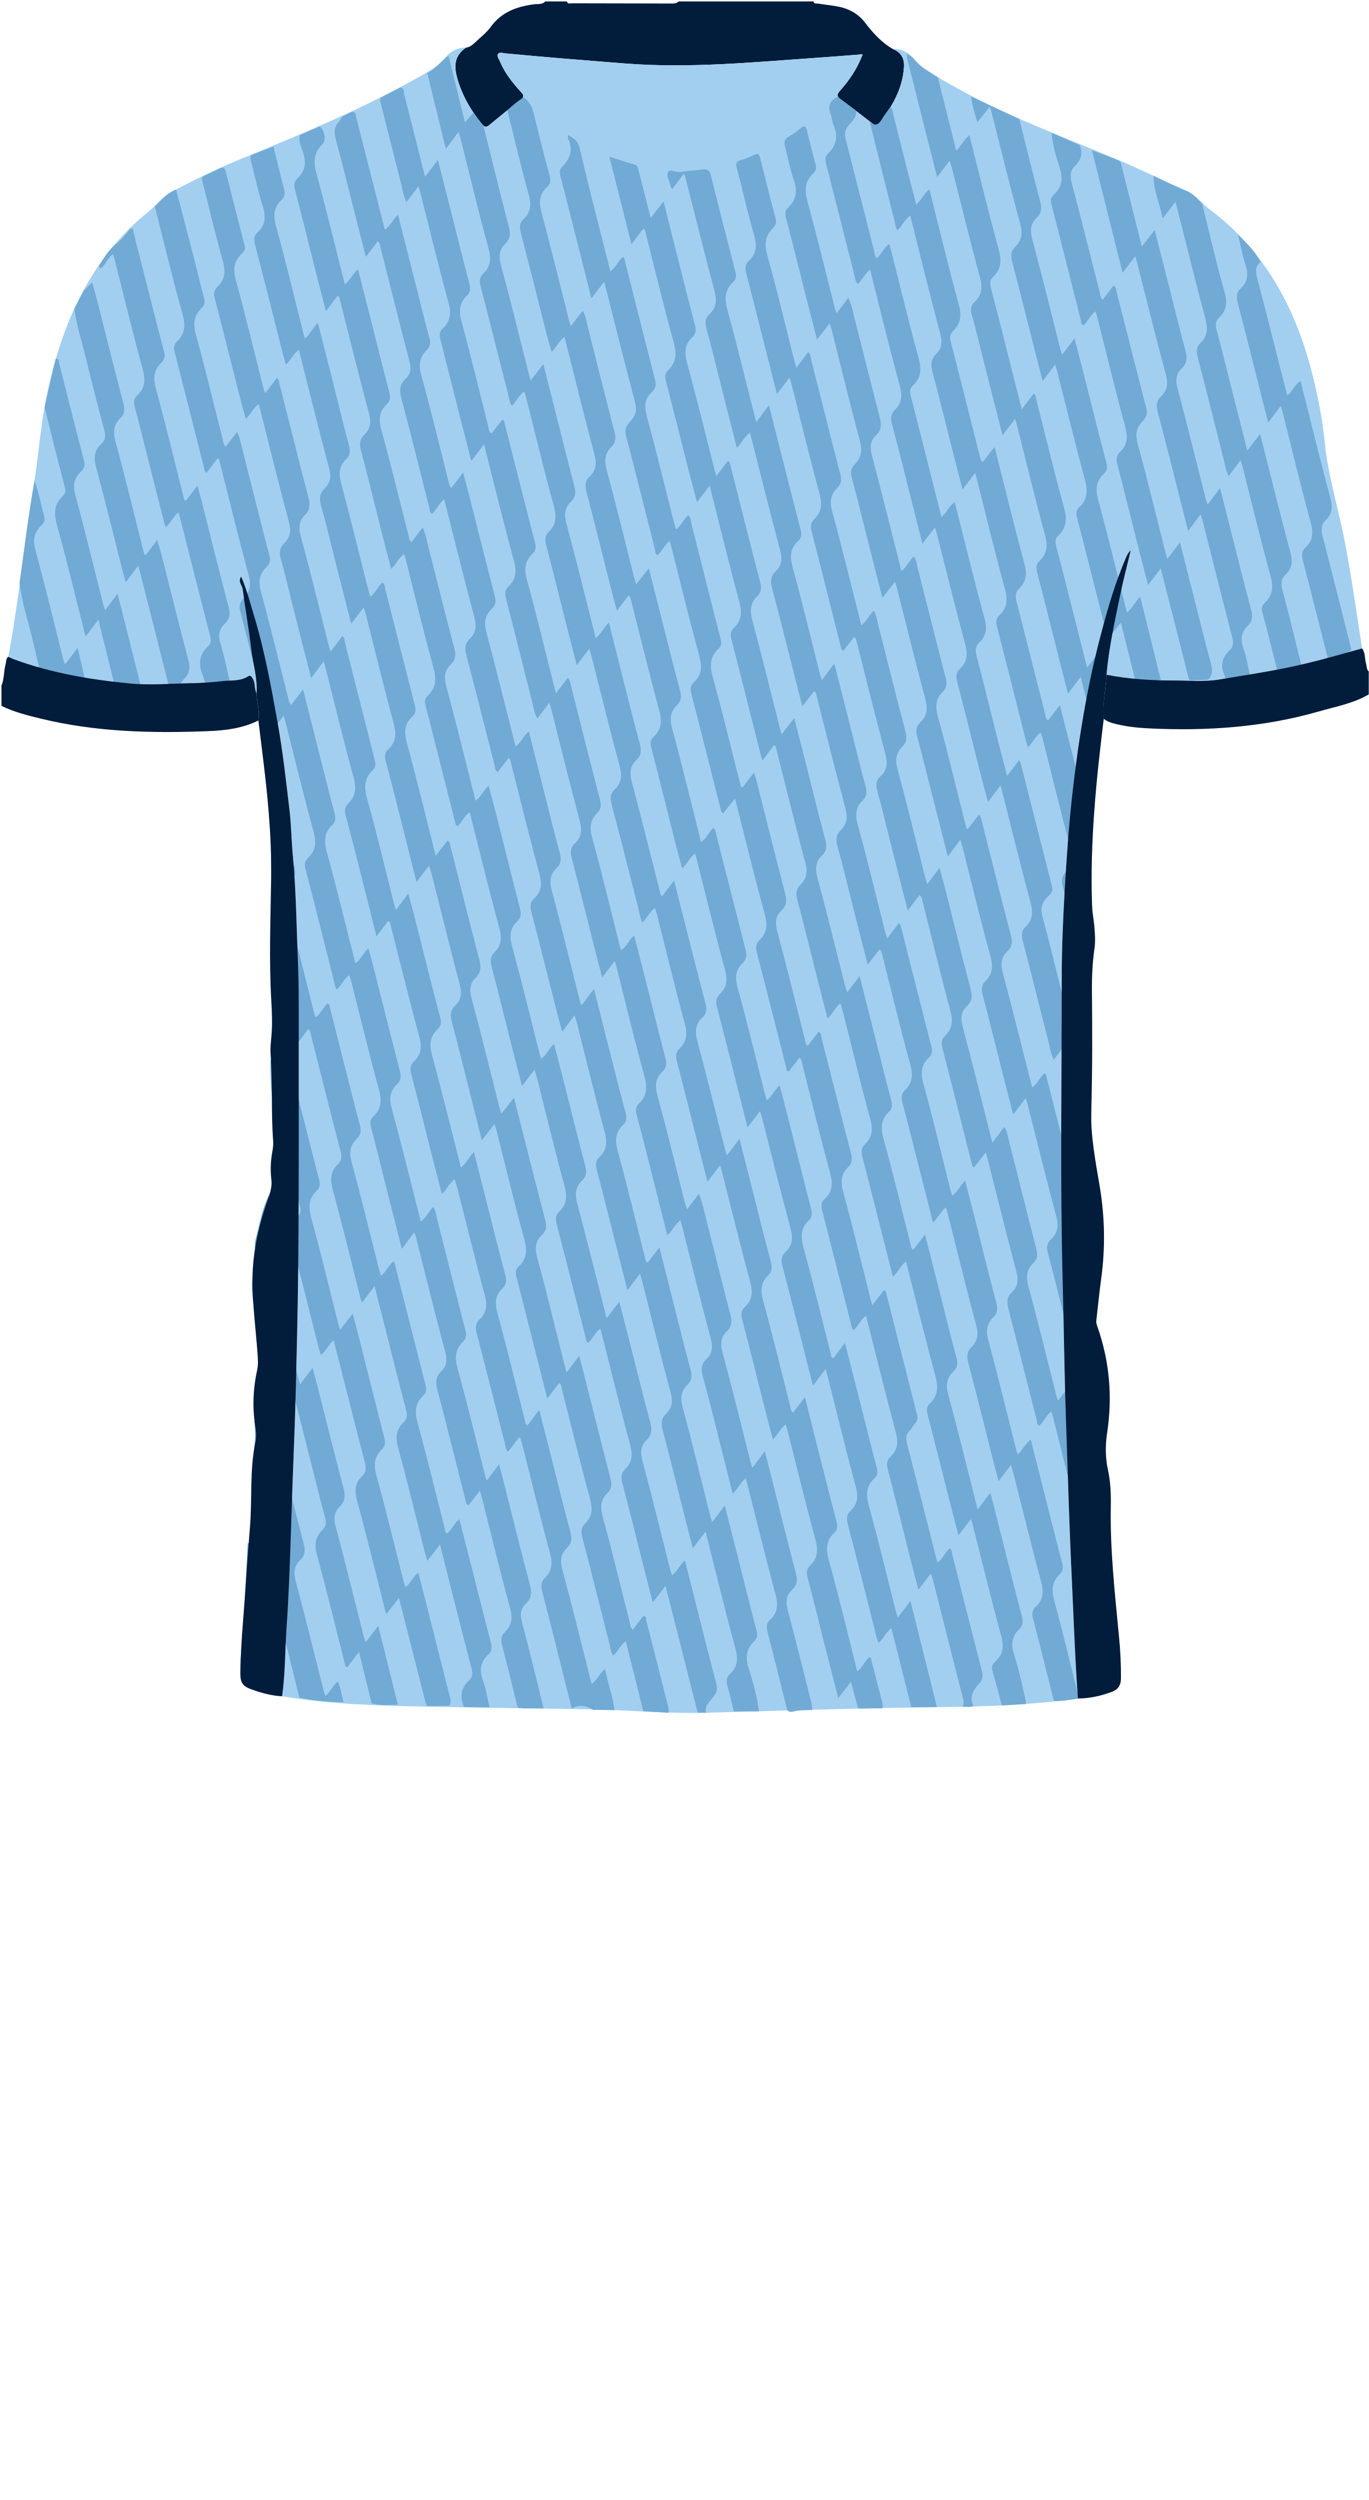 <!--?xml version="1.0" encoding="utf-8"?-->
<!-- Generator: Adobe Illustrator 24.2.3, SVG Export Plug-In . SVG Version: 6.00 Build 0)  -->
<svg version="1.1" id="Camada_1" xmlns="http://www.w3.org/2000/svg" xmlns:xlink="http://www.w3.org/1999/xlink" x="0px" y="0px" viewBox="0 0 229 418" enable-background="new 0 0 229 418" xml:space="preserve">
<g onclick="select(this)" class="" id="gola-primaria" fill="#021c3b">
	<path d="M77.943,7.967c0.584-0.069,1.032-0.398,1.436-0.784
		c0.918-0.878,1.967-1.665,2.701-2.678c1.815-2.504,4.371-3.406,7.261-3.791
		c0.624-0.083,1.35,0.102,1.86-0.474c1.2,0,2.4,0,3.6,0
		c0.169,0.491,0.599,0.312,0.914,0.313c5.578,0.02,11.157,0.02,16.735,0.035
		c0.408,0.001,0.773-0.05,1.071-0.348c7.52,0,15.04,0,22.56,0
		c0.083,0.474,0.49,0.314,0.761,0.359c0.98,0.161,1.969,0.263,2.948,0.424
		c1.984,0.325,3.655,1.12,4.937,2.792c1.299,1.695,2.737,3.305,4.642,4.388
		c1.335,0.56,1.935,1.532,1.844,3.004c-0.231,3.728-2.054,6.728-4.26,9.571
		c-0.403,0.519-0.672,0.139-0.976-0.093c-1.776-1.36-3.528-2.755-5.339-4.067
		c-0.718-0.52-0.655-0.848-0.109-1.462c1.567-1.763,2.886-3.697,3.777-6.077
		c-2.572,0.197-4.991,0.398-7.411,0.565c-10.759,0.739-21.499,1.822-32.316,0.972
		c-6.692-0.526-13.383-1.053-20.064-1.692c-0.393-0.038-0.901-0.237-1.156,0.043
		c-0.337,0.37,0.065,0.825,0.221,1.205c0.8,1.95,2.078,3.583,3.488,5.124
		c0.381,0.416,0.785,0.798,0.075,1.349c-1.8,1.395-3.566,2.834-5.323,4.283
		c-0.491,0.405-0.796,0.314-1.17-0.145c-1.916-2.352-3.411-4.928-4.207-7.87
		C75.816,10.597,76.279,9.144,77.943,7.967z"></path>
</g>
<g onclick="select(this)" class="" id="estampa-primaria" fill="#a2cff0">
	<path d="M42.908,115.928c-0.38-0.759-0.166-1.661-0.603-2.419
		c-0.198-0.344-0.375-0.71-0.792-0.44c-1.332,0.862-2.877,0.636-4.313,0.806
		c-1.731,0.205-3.489,0.314-5.25,0.346c-3.433,0.063-6.866,0.383-10.297,0.042
		c-6.611-0.656-13.136-1.74-19.398-4.067c-0.298-0.111-0.583-0.254-0.874-0.383
		c1.79-9.502,2.689-19.137,4.258-28.673c0.843-5.119,1.158-10.316,2.257-15.405
		c1.745-8.084,4.458-15.749,9.422-22.478c2.146-2.909,4.592-5.545,7.428-7.785
		c1.334-1.054,2.299-2.536,3.829-3.334c3.615-1.886,7.254-3.729,11.028-5.278
		c10.027-4.117,20.064-8.212,29.562-13.486c1.939-1.077,3.934-2.05,5.411-3.84
		c0.811-0.983,1.991-1.59,3.367-1.567c-1.664,1.177-2.126,2.63-1.501,4.942
		c0.796,2.942,2.291,5.518,4.207,7.87c0.374,0.459,0.679,0.55,1.17,0.145
		c1.757-1.449,3.524-2.887,5.323-4.283c0.711-0.551,0.306-0.933-0.075-1.349
		c-1.41-1.541-2.688-3.173-3.488-5.124c-0.156-0.38-0.558-0.835-0.221-1.205
		c0.255-0.28,0.763-0.08,1.156-0.043c6.682,0.64,13.372,1.167,20.064,1.692
		c10.816,0.85,21.557-0.232,32.316-0.972c2.421-0.166,4.839-0.368,7.411-0.565
		c-0.892,2.38-2.21,4.314-3.777,6.077c-0.546,0.614-0.609,0.942,0.109,1.462
		c1.811,1.312,3.563,2.707,5.339,4.067c0.303,0.232,0.573,0.613,0.976,0.093
		c2.205-2.842,4.029-5.843,4.26-9.571c0.091-1.471-0.509-2.444-1.844-3.004
		c1.804-0.124,2.968,0.963,4.044,2.175c0.342,0.386,0.664,0.741,1.114,1.035
		c10.015,6.546,21.21,10.6,32.152,15.175c3.965,1.658,7.807,3.575,11.743,5.29
		c1.635,0.712,2.743,2.269,4.18,3.34c3.126,2.332,5.822,5.11,8.173,8.22
		c4.84,6.404,7.574,13.723,9.314,21.47c0.648,2.886,1.184,5.797,1.468,8.74
		c0.558,5.794,2.327,11.34,3.417,17.024c1.128,5.883,1.945,11.816,2.87,17.731
		c-4.87,1.371-9.728,2.758-14.725,3.655c-3.059,0.549-6.129,1.05-9.194,1.553
		c-2.435,0.4-4.939,0.16-7.414,0.161c-3.837,0.001-7.649-0.22-11.42-0.968
		c0.398-4.422,1.34-8.752,2.238-13.087c0.536-2.588,1.209-5.148,1.82-7.72
		c-0.391,0.357-0.605,0.772-0.789,1.199c-1.777,4.124-3.029,8.427-4.176,12.751
		c-2.369,8.933-3.838,18.041-4.848,27.214c-0.574,5.21-0.938,10.448-1.237,15.682
		c-0.282,4.936-0.495,9.884-0.494,14.827c0.003,16.939-0.286,33.879,0.163,50.819
		c0.194,7.301,0.262,14.606,0.515,21.908c0.169,4.863,0.323,9.728,0.485,14.592
		c0.199,5.979,0.465,11.953,0.74,17.929c0.23,5.02,0.422,10.04,0.811,15.051
		c-7.654,1.07-15.358,1.361-23.073,1.452c-12.947,0.153-25.888,0.562-38.83,0.929
		c-6.761,0.191-13.496-0.465-20.247-0.577c-8.711-0.144-17.422-0.246-26.132-0.423
		c-8.31-0.169-16.623-0.353-24.848-1.751c0.542-3.759,0.482-7.559,0.739-11.337
		c0.382-5.608,0.579-11.231,0.76-16.85c0.143-4.426,0.293-8.851,0.473-13.275
		c0.255-6.261,0.389-12.527,0.536-18.792c0.093-3.992,0.155-7.987,0.191-11.978
		c0.131-14.267,0.081-28.536,0.087-42.804c0.001-2.237-0.017-4.477-0.105-6.712
		c-0.25-6.328-0.314-12.664-0.897-18.977c-0.227-2.453-0.251-4.928-0.54-7.372
		c-0.581-4.924-1.119-9.851-2.003-14.741c-1.083-5.992-2.159-11.978-3.934-17.812
		c-0.658-2.163-1.205-4.369-2.151-6.554c-0.583,0.881,0.161,1.442,0.248,2.099
		c0.444,3.366,1.054,6.712,1.442,10.084
		C42.315,111.028,43.11,113.421,42.908,115.928z"></path>
</g>
<g onclick="select(this)" class="" id="estampa-secundaria" fill="#71aad4">
	<path d="M80.903,21.164c1.402,5.616,2.774,11.24,4.231,16.842
		c0.28,1.076,0.243,1.946-0.574,2.705c-1.128,1.047-1.137,2.2-0.749,3.646
		c1.644,6.129,3.157,12.294,4.72,18.445c0.056,0.221,0.138,0.436,0.255,0.799
		c0.715-0.928,1.337-1.734,2.106-2.731c0.63,2.493,1.211,4.791,1.792,7.09
		c1.125,4.451,2.22,8.909,3.396,13.346c0.263,0.992,0.221,1.799-0.527,2.511
		c-1.134,1.08-1.196,2.265-0.792,3.767c1.698,6.32,3.256,12.677,4.891,19.122
		c0.905-0.724,1.314-1.755,2.196-2.618c0.66,2.626,1.282,5.121,1.916,7.614
		c1.072,4.217,2.121,8.44,3.248,12.642c0.283,1.056,0.298,1.938-0.542,2.717
		c-1.122,1.04-1.178,2.205-0.783,3.673c1.638,6.089,3.139,12.215,4.691,18.328
		c0.067,0.264,0.046,0.567,0.378,0.781c0.619-0.809,1.241-1.622,2.007-2.622
		c0.542,2.146,1.032,4.1,1.528,6.052c1.23,4.836,2.447,9.675,3.71,14.502
		c0.23,0.879,0.266,1.631-0.453,2.28c-1.274,1.15-1.32,2.458-0.882,4.078
		c1.604,5.934,3.059,11.907,4.573,17.865c0.084,0.332,0.196,0.656,0.353,1.178
		c0.72-0.949,1.329-1.751,2.105-2.774c0.705,2.778,1.34,5.274,1.973,7.77
		c1.088,4.295,2.144,8.598,3.286,12.878c0.235,0.879,0.171,1.566-0.46,2.178
		c-1.258,1.22-1.31,2.544-0.851,4.217c1.625,5.927,3.072,11.903,4.586,17.861
		c0.076,0.298,0.086,0.626,0.413,0.881c0.628-0.815,1.253-1.625,1.999-2.592
		c0.706,2.81,1.361,5.438,2.027,8.062c1.08,4.256,2.15,8.514,3.267,12.761
		c0.191,0.726,0.192,1.312-0.378,1.843c-1.419,1.322-1.412,2.784-0.906,4.62
		c1.688,6.113,3.155,12.287,4.734,18.548c0.914-0.673,1.261-1.711,2.012-2.376
		c0.419,0.061,0.337,0.423,0.398,0.659c0.596,2.278,1.169,4.562,1.753,6.844
		c0.09,0.353,0.151,0.703,0.055,1.063c-1.351,0.007-2.702,0.014-4.053,0.021
		c-0.386-1.415-0.772-2.829-1.221-4.471c-0.747,0.967-1.363,1.765-2.108,2.73
		c-0.837-3.265-1.626-6.311-2.399-9.361c-0.911-3.599-1.779-7.209-2.736-10.795
		c-0.21-0.787-0.184-1.413,0.393-1.96c1.345-1.275,1.385-2.674,0.906-4.429
		c-1.65-6.045-3.116-12.139-4.656-18.214c-0.077-0.305-0.184-0.602-0.305-0.993
		c-0.896,0.648-1.266,1.672-2.15,2.501c-0.621-2.402-1.22-4.689-1.802-6.98
		c-1.101-4.333-2.166-8.675-3.311-12.997c-0.226-0.855-0.251-1.539,0.422-2.156
		c1.331-1.221,1.346-2.586,0.88-4.292c-1.672-6.122-3.165-12.292-4.728-18.443
		c-0.068-0.266-0.156-0.528-0.287-0.966c-0.713,0.93-1.342,1.75-2.107,2.748
		c-0.852-3.355-1.647-6.479-2.439-9.604c-0.882-3.482-1.733-6.973-2.664-10.443
		c-0.229-0.852-0.256-1.558,0.41-2.187c1.269-1.2,1.353-2.52,0.894-4.206
		c-1.656-6.084-3.13-12.217-4.677-18.331c-0.077-0.305-0.185-0.602-0.308-0.996
		c-0.903,0.641-1.286,1.647-2.087,2.446c-0.427-0.822-0.52-1.681-0.729-2.497
		c-1.495-5.839-2.951-11.687-4.495-17.513c-0.253-0.956-0.057-1.636,0.578-2.248
		c1.159-1.118,1.251-2.319,0.832-3.872c-1.677-6.203-3.201-12.448-4.784-18.677
		c-0.068-0.267-0.156-0.529-0.295-0.992c-0.715,0.937-1.341,1.756-2.104,2.757
		c-0.662-2.575-1.271-4.921-1.866-7.27c-1.088-4.295-2.144-8.599-3.268-12.884
		c-0.215-0.818-0.207-1.477,0.413-2.075c1.28-1.235,1.371-2.58,0.897-4.311
		c-1.657-6.043-3.111-12.141-4.645-18.217c-0.077-0.305-0.187-0.601-0.313-0.999
		c-0.907,0.634-1.286,1.645-2.068,2.398c-0.402-0.517-0.42-1.118-0.559-1.662
		c-1.561-6.111-3.095-12.229-4.678-18.334c-0.211-0.812-0.204-1.475,0.42-2.063
		c1.344-1.265,1.347-2.646,0.866-4.402c-1.678-6.119-3.143-12.297-4.693-18.452
		c-0.058-0.229-0.149-0.45-0.292-0.874c-0.692,0.933-1.293,1.744-2.111,2.847
		c-1.081-4.415-2.096-8.56-3.111-12.706c1.436-0.645,2.307-1.99,3.562-2.859
		c0.9,3.652,1.799,7.303,2.738,11.117c0.575-0.648,0.991-1.117,1.407-1.585
		C79.752,19.632,80.328,20.398,80.903,21.164z"></path>
	<path d="M131.671,285.874c-1.075-4.298-2.128-8.601-3.243-12.889
		c-0.218-0.839-0.295-1.554,0.39-2.181c1.389-1.272,1.328-2.706,0.857-4.44
		c-1.633-6.008-3.095-12.062-4.624-18.098c-0.088-0.347-0.188-0.69-0.308-1.126
		c-0.883,0.711-1.294,1.74-2.18,2.606c-0.648-2.576-1.254-4.995-1.866-7.412
		c-1.038-4.102-2.035-8.215-3.151-12.295c-0.307-1.122-0.24-2.005,0.596-2.792
		c1.086-1.022,1.107-2.132,0.725-3.55c-1.618-6.012-3.094-12.063-4.623-18.099
		c-0.124-0.491-0.256-0.98-0.418-1.599c-0.949,0.733-1.335,1.746-2.204,2.54
		c-0.611-2.429-1.19-4.741-1.775-7.052c-1.106-4.372-2.196-8.749-3.345-13.11
		c-0.194-0.738-0.185-1.326,0.365-1.854c1.356-1.303,1.437-2.723,0.939-4.537
		c-1.67-6.08-3.131-12.217-4.674-18.332c-0.067-0.267-0.163-0.527-0.306-0.98
		c-0.693,0.907-1.305,1.709-2.103,2.754c-0.471-1.83-0.878-3.386-1.273-4.946
		c-1.264-4.991-2.498-9.991-3.808-14.97c-0.257-0.976-0.269-1.774,0.5-2.481
		c1.194-1.1,1.225-2.33,0.812-3.87c-1.693-6.322-3.241-12.683-4.846-19.029
		c-0.037-0.148-0.112-0.286-0.243-0.613c-0.69,0.912-1.297,1.715-1.985,2.625
		c-0.549-1.074-0.694-2.168-0.961-3.21c-1.438-5.606-2.817-11.227-4.268-16.83
		c-0.212-0.818-0.209-1.476,0.413-2.068c1.299-1.237,1.361-2.595,0.889-4.318
		c-1.698-6.197-3.209-12.445-4.791-18.673c-0.046-0.18-0.096-0.359-0.201-0.751
		c-0.719,0.943-1.33,1.743-2.119,2.777c-0.712-2.768-1.359-5.254-1.991-7.745
		c-1.06-4.179-2.099-8.363-3.178-12.537c-0.184-0.712-0.212-1.322,0.367-1.851
		c1.439-1.316,1.421-2.783,0.914-4.614c-1.659-6-3.103-12.059-4.633-18.095
		c-0.077-0.304-0.18-0.602-0.328-1.09c-0.708,0.94-1.321,1.753-1.992,2.644
		c-0.509-0.975-0.628-1.961-0.868-2.906c-1.132-4.449-2.249-8.901-3.379-13.35
		c-0.099-0.389-0.239-0.765-0.103-1.17c1.095-0.57,2.191-1.139,3.286-1.709
		c0.709,0.064,0.569,0.7,0.672,1.1c1.165,4.52,2.296,9.049,3.494,13.808
		c0.744-0.971,1.375-1.796,2.149-2.807c0.728,2.864,1.402,5.511,2.072,8.158
		c1.058,4.179,2.089,8.365,3.191,12.533c0.207,0.782,0.191,1.412-0.389,1.963
		c-1.34,1.274-1.39,2.672-0.91,4.429c1.59,5.813,2.984,11.679,4.476,17.519
		c0.092,0.361,0.034,0.815,0.517,1.14c0.601-0.776,1.201-1.551,1.796-2.319
		c0.355,0.068,0.347,0.351,0.398,0.552c1.708,6.731,3.387,13.47,5.134,20.191
		c0.199,0.767-0.042,1.272-0.491,1.704c-1.338,1.286-1.359,2.661-0.879,4.409
		c1.596,5.811,2.992,11.676,4.466,17.52c0.097,0.384,0.203,0.765,0.363,1.362
		c0.709-0.93,1.32-1.732,2.002-2.626c0.414,0.589,0.456,1.143,0.588,1.663
		c1.589,6.268,3.156,12.541,4.788,18.798c0.228,0.876,0.177,1.542-0.461,2.171
		c-1.19,1.174-1.321,2.436-0.866,4.098c1.665,6.081,3.128,12.217,4.671,18.332
		c0.037,0.145,0.113,0.281,0.203,0.5c0.93-0.628,1.279-1.672,2.155-2.469
		c0.661,2.582,1.296,5.042,1.921,7.504c1.1,4.333,2.171,8.673,3.307,12.997
		c0.234,0.889,0.227,1.621-0.473,2.269c-1.252,1.159-1.29,2.447-0.843,4.077
		c1.592,5.812,3.004,11.673,4.487,17.515c0.104,0.411,0.238,0.815,0.43,1.466
		c0.72-0.935,1.311-1.701,2.017-2.618c0.779,2.024,1.108,3.977,1.604,5.876
		c1.251,4.789,2.402,9.603,3.671,14.387c0.287,1.082,0.213,1.941-0.59,2.713
		c-1.06,1.02-1.128,2.125-0.741,3.557c1.633,6.049,3.115,12.139,4.654,18.213
		c0.077,0.304,0.177,0.601,0.326,1.099c0.709-0.955,1.316-1.773,2.075-2.795
		c0.349,1.329,0.654,2.457,0.94,3.589c1.416,5.612,2.79,11.235,4.27,16.829
		c0.289,1.094,0.23,1.954-0.581,2.694c-1.158,1.056-1.114,2.235-0.733,3.652
		c1.357,5.049,2.605,10.127,3.883,15.197c0.106,0.42,0.129,0.861,0.191,1.293
		c-1.01,0.071-2.028-0.041-3.036,0.226
		C132.494,286.212,131.982,286.341,131.671,285.874z"></path>
	<path d="M152.437,285.429c-1.1-4.366-2.2-8.732-3.333-13.229
		c-0.936,0.714-1.297,1.739-2.11,2.456c-0.423-0.67-0.474-1.391-0.646-2.065
		c-1.507-5.918-2.982-11.845-4.529-17.752c-0.24-0.917-0.195-1.644,0.477-2.283
		c1.244-1.184,1.277-2.469,0.833-4.102c-1.653-6.085-3.132-12.218-4.678-18.333
		c-0.085-0.335-0.192-0.665-0.357-1.234c-0.728,0.966-1.333,1.771-2.105,2.796
		c-0.578-2.281-1.09-4.307-1.605-6.332c-1.15-4.526-2.278-9.057-3.473-13.571
		c-0.257-0.971-0.276-1.765,0.503-2.491c1.167-1.088,1.259-2.314,0.837-3.869
		c-1.676-6.162-3.197-12.366-4.778-18.554c-0.078-0.305-0.186-0.603-0.342-1.101
		c-0.708,0.927-1.321,1.73-2.086,2.73c-0.631-2.505-1.2-4.779-1.776-7.052
		c-1.099-4.334-2.171-8.674-3.326-12.993c-0.245-0.917-0.191-1.642,0.484-2.285
		c1.244-1.185,1.267-2.473,0.824-4.107c-1.734-6.393-3.298-12.832-4.954-19.366
		c-0.949,0.634-1.276,1.736-2.197,2.482c-0.424-1.594-0.836-3.075-1.212-4.565
		c-1.321-5.224-2.613-10.456-3.961-15.673c-0.182-0.704-0.131-1.245,0.387-1.725
		c1.445-1.34,1.406-2.837,0.905-4.663c-1.636-5.965-3.082-11.983-4.602-17.98
		c-0.084-0.333-0.09-0.701-0.472-1.025c-0.607,0.799-1.203,1.582-1.949,2.565
		c-0.42-1.579-0.806-2.967-1.158-4.363c-1.311-5.186-2.583-10.382-3.94-15.556
		c-0.26-0.993-0.246-1.793,0.513-2.502c1.191-1.113,1.2-2.337,0.785-3.881
		c-1.73-6.43-3.307-12.901-4.972-19.488c-0.918,0.683-1.306,1.676-2.158,2.519
		c-0.27-0.949-0.531-1.79-0.747-2.643c-1.466-5.764-2.902-11.536-4.405-17.291
		c-0.236-0.905-0.213-1.638,0.465-2.283c1.24-1.18,1.311-2.475,0.856-4.111
		c-1.293-4.652-2.388-9.359-3.561-14.044c0.814-0.841,1.735-1.549,2.71-2.192
		c1.003,0.697,1.472,1.664,1.749,2.857c0.794,3.42,1.676,6.822,2.599,10.21
		c0.216,0.795,0.164,1.411-0.424,1.945c-1.384,1.259-1.364,2.669-0.893,4.404
		c1.642,6.047,3.114,12.14,4.652,18.215c0.037,0.146,0.091,0.287,0.199,0.628
		c0.712-0.904,1.332-1.692,2.034-2.584c0.505,0.918,0.592,1.833,0.812,2.691
		c1.507,5.877,2.958,11.769,4.488,17.64c0.249,0.954,0.204,1.712-0.499,2.402
		c-1.13,1.109-1.259,2.306-0.832,3.871c1.609,5.891,3.042,11.829,4.545,17.748
		c0.105,0.413,0.238,0.819,0.405,1.39c0.717-0.91,1.341-1.702,2.119-2.689
		c0.779,3.09,1.492,5.938,2.215,8.784c0.992,3.908,1.957,7.822,3.009,11.714
		c0.258,0.955,0.19,1.707-0.514,2.383c-1.162,1.115-1.237,2.33-0.818,3.889
		c1.689,6.277,3.219,12.597,4.842,19.034c0.917-0.666,1.277-1.681,2.048-2.388
		c0.357,0.213,0.36,0.585,0.442,0.907c1.651,6.5,3.287,13.003,4.964,19.496
		c0.223,0.865,0.149,1.568-0.499,2.182c-1.234,1.17-1.292,2.456-0.846,4.086
		c1.611,5.89,3.048,11.828,4.553,17.748c0.088,0.346,0.195,0.687,0.319,1.121
		c0.894-0.655,1.249-1.698,2.156-2.487c0.537,2.05,1.061,3.99,1.553,5.937
		c1.243,4.915,2.453,9.838,3.726,14.745c0.192,0.74,0.183,1.339-0.371,1.855
		c-1.398,1.301-1.414,2.753-0.925,4.537c1.612,5.89,3.049,11.827,4.554,17.746
		c0.067,0.264,0.036,0.569,0.418,0.825c0.603-0.794,1.213-1.597,1.973-2.599
		c0.686,2.682,1.312,5.107,1.927,7.533c1.128,4.45,2.233,8.905,3.393,13.347
		c0.18,0.69,0.184,1.243-0.353,1.728c-1.487,1.347-1.454,2.857-0.939,4.72
		c1.595,5.77,2.977,11.598,4.445,17.403c0.085,0.337,0.198,0.667,0.361,1.212
		c0.72-0.945,1.33-1.745,2.125-2.789c1.52,6.089,2.973,11.912,4.427,17.735
		C155.292,285.414,153.865,285.422,152.437,285.429z"></path>
	<path d="M122.745,286.123c-0.342-1.395-0.643-2.802-1.042-4.181
		c-0.231-0.798-0.233-1.466,0.408-2.066c1.313-1.23,1.36-2.595,0.89-4.323
		c-1.738-6.389-3.288-12.829-4.968-19.487c-0.737,0.959-1.353,1.759-2.136,2.778
		c-0.444-1.714-0.835-3.197-1.212-4.683c-1.274-5.029-2.509-10.069-3.842-15.082
		c-0.289-1.087-0.227-1.956,0.577-2.721c1.073-1.022,1.133-2.119,0.75-3.548
		c-1.704-6.359-3.265-12.756-4.881-19.138c-0.047-0.184-0.119-0.362-0.244-0.733
		c-0.708,0.937-1.317,1.743-2.079,2.752c-0.481-1.865-0.917-3.531-1.34-5.201
		c-1.257-4.951-2.49-9.909-3.781-14.851c-0.221-0.846-0.255-1.553,0.414-2.179
		c1.326-1.241,1.322-2.617,0.856-4.329c-1.657-6.082-3.129-12.215-4.674-18.328
		c-0.074-0.293-0.181-0.578-0.335-1.061c-0.714,0.958-1.325,1.778-2.056,2.758
		c-0.247-0.883-0.468-1.616-0.657-2.357c-1.505-5.917-2.985-11.84-4.525-17.748
		c-0.226-0.869-0.169-1.567,0.48-2.162c1.31-1.201,1.315-2.544,0.867-4.199
		c-1.667-6.162-3.185-12.365-4.758-18.552c-0.068-0.266-0.068-0.559-0.387-0.783
		c-0.599,0.788-1.195,1.573-1.795,2.361c-0.465-0.211-0.423-0.608-0.504-0.928
		c-1.587-6.225-3.144-12.458-4.775-18.672c-0.271-1.032-0.24-1.868,0.538-2.604
		c1.149-1.087,1.19-2.278,0.785-3.785c-1.737-6.473-3.334-12.983-5.008-19.579
		c-0.907,0.665-1.248,1.708-2.026,2.386c-0.469-0.196-0.389-0.671-0.477-1.012
		c-1.555-6.069-3.041-12.156-4.654-18.209c-0.355-1.333-0.334-2.397,0.696-3.338
		c0.947-0.864,0.928-1.834,0.619-3.016c-1.668-6.369-3.257-12.759-4.873-19.143
		c-0.068-0.267-0.066-0.561-0.391-0.823c-0.616,0.803-1.232,1.607-2.005,2.614
		c-0.615-2.417-1.162-4.573-1.712-6.729c-1.094-4.292-2.155-8.594-3.306-12.871
		c-0.316-1.175-0.347-2.166,0.588-3.051c0.162-0.154,0.225-0.411,0.334-0.621
		c0-0-0.008,0.007-0.008,0.007c0.1-0.083,0.2-0.166,0.3-0.249
		c0.461-0.23,0.922-0.46,1.383-0.69c0.773-0.17,0.699,0.46,0.807,0.881
		c1.491,5.839,2.974,11.68,4.46,17.52c0.098,0.386,0.204,0.769,0.338,1.272
		c0.929-0.645,1.281-1.725,2.193-2.504c0.944,3.714,1.853,7.294,2.762,10.874
		c0.825,3.249,1.62,6.507,2.494,9.743c0.214,0.791,0.145,1.419-0.424,1.964
		c-1.292,1.24-1.398,2.579-0.919,4.315c1.635,5.923,3.071,11.901,4.581,17.859
		c0.076,0.3,0.068,0.634,0.431,0.904c0.61-0.791,1.211-1.571,1.966-2.55
		c0.35,1.312,0.662,2.433,0.949,3.56c1.447,5.686,2.867,11.378,4.349,17.055
		c0.227,0.871,0.151,1.568-0.49,2.156c-1.316,1.206-1.293,2.551-0.849,4.199
		c1.673,6.201,3.199,12.443,4.808,18.776c0.977-0.615,1.278-1.743,2.227-2.477
		c0.705,2.793,1.381,5.485,2.063,8.174c1.02,4.023,2.01,8.055,3.09,12.062
		c0.276,1.023,0.292,1.869-0.513,2.612c-1.208,1.115-1.18,2.354-0.767,3.889
		c1.637,6.089,3.123,12.219,4.668,18.332c0.048,0.19,0.13,0.372,0.263,0.747
		c0.702-0.926,1.324-1.748,2.099-2.77c0.702,2.792,1.338,5.337,1.983,7.879
		c1.09,4.294,2.164,8.592,3.301,12.873c0.208,0.781,0.182,1.418-0.399,1.955
		c-1.41,1.302-1.372,2.736-0.884,4.515c1.613,5.888,3.027,11.83,4.533,17.747
		c0.062,0.244,0.012,0.57,0.439,0.792c0.601-0.783,1.215-1.581,1.966-2.558
		c0.723,2.862,1.392,5.513,2.064,8.164c1.039,4.101,2.046,8.211,3.143,12.296
		c0.266,0.992,0.229,1.792-0.508,2.509c-1.107,1.077-1.229,2.231-0.818,3.756
		c1.652,6.126,3.137,12.298,4.687,18.452c0.048,0.191,0.132,0.373,0.27,0.756
		c0.699-0.927,1.319-1.748,2.089-2.768c0.689,2.7,1.32,5.161,1.943,7.623
		c1.117,4.411,2.208,8.828,3.363,13.228c0.195,0.743,0.156,1.325-0.386,1.85
		c-1.297,1.257-1.502,2.613-0.952,4.391c0.739,2.388,1.44,4.814,1.77,7.314
		C125.562,286.116,124.153,286.119,122.745,286.123z"></path>
	<path d="M116.712,286.347c-1.777-6.993-3.555-13.987-5.39-21.206
		c-0.745,0.976-1.358,1.78-2.136,2.799c-0.62-2.448-1.175-4.636-1.729-6.825
		c-1.107-4.372-2.182-8.752-3.346-13.109c-0.255-0.954-0.217-1.724,0.482-2.401
		c1.192-1.153,1.261-2.395,0.83-3.991c-1.739-6.431-3.318-12.906-4.982-19.469
		c-0.947,0.593-1.236,1.676-2.037,2.327c-0.418-0.145-0.368-0.556-0.448-0.869
		c-1.608-6.304-3.192-12.614-4.822-18.912c-0.218-0.843-0.25-1.541,0.431-2.171
		c1.32-1.221,1.321-2.581,0.854-4.29c-1.662-6.082-3.126-12.218-4.67-18.333
		c-0.075-0.296-0.192-0.582-0.35-1.054c-0.704,0.923-1.316,1.726-2.076,2.724
		c-0.709-2.749-1.361-5.242-1.993-7.739c-1.039-4.101-2.038-8.213-3.119-12.303
		c-0.241-0.913-0.164-1.642,0.495-2.294c1.16-1.148,1.269-2.386,0.839-3.979
		c-1.735-6.43-3.311-12.902-4.977-19.483c-0.914,0.652-1.284,1.659-2.011,2.345
		c-0.383-0.078-0.362-0.411-0.422-0.647c-1.662-6.537-3.301-13.08-4.984-19.612
		c-0.166-0.644-0.031-1.12,0.391-1.513c1.471-1.372,1.453-2.9,0.946-4.757
		c-1.629-5.967-3.078-11.984-4.599-17.98c-0.078-0.307-0.183-0.607-0.3-0.99
		c-0.899,0.639-1.254,1.681-2.157,2.482c-0.547-2.1-1.075-4.079-1.577-6.065
		c-1.154-4.566-2.262-9.144-3.467-13.697c-0.273-1.033-0.255-1.856,0.527-2.617
		c1.064-1.036,1.203-2.159,0.8-3.646c-1.702-6.279-3.242-12.601-4.84-18.908
		c-0.058-0.227-0.04-0.486-0.402-0.716c-0.597,0.786-1.204,1.585-1.963,2.584
		c-0.655-2.557-1.253-4.862-1.836-7.17c-1.114-4.412-2.197-8.831-3.35-13.233
		c-0.187-0.715-0.126-1.275,0.382-1.74c1.462-1.339,1.567-2.874,0.902-4.65
		c-0.312-0.833-0.694-1.719-0.437-2.673c1.107-0.476,2.214-0.952,3.321-1.427
		c0.824,0.758,1.139,2.299,0.427,2.993c-1.548,1.511-1.481,3.103-0.937,5.072
		c1.667,6.037,3.124,12.132,4.688,18.306c0.941-0.643,1.283-1.735,2.218-2.505
		c0.737,2.908,1.44,5.676,2.14,8.444c1.018,4.023,2.01,8.054,3.073,12.065
		c0.217,0.819,0.223,1.499-0.403,2.077c-1.382,1.275-1.347,2.692-0.87,4.427
		c1.596,5.81,3.017,11.667,4.507,17.506c0.094,0.369,0.075,0.787,0.479,1.125
		c0.61-0.793,1.209-1.573,1.888-2.455c0.544,1.114,0.684,2.217,0.955,3.27
		c1.464,5.681,2.859,11.38,4.361,17.051c0.281,1.061,0.145,1.855-0.604,2.574
		c-1.058,1.015-1.17,2.113-0.787,3.543c1.702,6.356,3.273,12.747,4.921,19.239
		c0.922-0.654,1.266-1.691,2.178-2.492c0.427,1.589,0.851,3.087,1.232,4.595
		c1.339,5.301,2.642,10.611,4.016,15.903c0.226,0.869,0.2,1.567-0.457,2.178
		c-1.3,1.207-1.294,2.549-0.844,4.206c1.621,5.968,3.078,11.981,4.599,17.976
		c0.058,0.23,0.146,0.452,0.249,0.763c0.939-0.602,1.232-1.685,2.159-2.446
		c0.429,1.652,0.842,3.209,1.239,4.77c1.326,5.222,2.623,10.452,3.991,15.663
		c0.25,0.951,0.177,1.704-0.531,2.373c-1.179,1.115-1.228,2.357-0.813,3.897
		c1.639,6.088,3.142,12.212,4.697,18.322c0.046,0.183,0.099,0.364,0.22,0.805
		c0.734-0.961,1.342-1.757,2.108-2.759c0.494,1.915,0.939,3.622,1.374,5.331
		c1.268,4.99,2.495,9.99,3.823,14.964c0.302,1.13,0.217,2.024-0.611,2.829
		c-1.018,0.99-1.102,2.048-0.726,3.442c1.631,6.049,3.111,12.137,4.649,18.211
		c0.078,0.306,0.188,0.604,0.307,0.98c0.893-0.661,1.259-1.695,2.161-2.511
		c0.66,2.62,1.285,5.117,1.917,7.611c1.108,4.371,2.196,8.747,3.353,13.105
		c0.211,0.796,0.044,1.336-0.409,1.971c-0.6,0.842-1.62,1.52-1.343,2.794
		C117.627,286.351,117.17,286.349,116.712,286.347z"></path>
	<path d="M107.618,286.1c-0.969-3.867-1.938-7.734-2.937-11.722
		c-0.947,0.686-1.292,1.725-2.11,2.419c-0.446-0.652-0.478-1.383-0.65-2.057
		c-1.509-5.918-2.976-11.846-4.522-17.754c-0.241-0.92-0.186-1.655,0.48-2.284
		c1.261-1.191,1.247-2.496,0.813-4.107c-1.683-6.243-3.218-12.525-4.813-18.791
		c-0.045-0.177,0.003-0.412-0.369-0.551c-0.587,0.767-1.198,1.567-1.962,2.566
		c-0.729-2.884-1.398-5.534-2.07-8.183c-1.02-4.024-2.028-8.051-3.077-12.067
		c-0.187-0.715-0.21-1.306,0.37-1.841c1.424-1.314,1.425-2.777,0.917-4.613
		c-1.671-6.038-3.12-12.137-4.658-18.211c-0.067-0.266-0.175-0.523-0.327-0.973
		c-0.703,0.91-1.321,1.711-2.095,2.713c-0.54-2.137-1.024-4.052-1.507-5.967
		c-1.173-4.644-2.308-9.297-3.547-13.923c-0.282-1.053-0.195-1.891,0.566-2.61
		c1.168-1.104,1.12-2.307,0.727-3.78c-1.625-6.093-3.123-12.22-4.671-18.333
		c-0.094-0.373-0.218-0.738-0.389-1.313c-0.732,0.947-1.349,1.745-2.117,2.739
		c-0.651-2.584-1.24-4.929-1.833-7.272c-1.097-4.334-2.17-8.674-3.317-12.994
		c-0.212-0.798-0.125-1.417,0.442-1.94c1.39-1.283,1.33-2.707,0.86-4.439
		c-1.631-6.008-3.094-12.061-4.626-18.096c-0.084-0.33-0.208-0.651-0.37-1.151
		c-0.716,0.939-1.326,1.739-2.084,2.734c-0.866-3.414-1.668-6.57-2.467-9.726
		c-0.852-3.366-1.653-6.747-2.581-10.093c-0.314-1.132-0.209-2.03,0.62-2.83
		c1.029-0.993,1.086-2.056,0.715-3.443c-1.742-6.51-3.345-13.057-5.031-19.719
		c-0.951,0.637-1.291,1.676-2.19,2.49c-0.225-0.839-0.43-1.571-0.617-2.307
		c-1.503-5.918-2.985-11.842-4.523-17.752c-0.213-0.818-0.216-1.488,0.418-2.066
		c1.399-1.275,1.403-2.718,0.852-4.439c-0.765-2.39-1.282-4.861-1.897-7.299
		c-0.097-0.386-0.187-0.781-0.041-1.179c1.251-0.474,2.502-0.947,3.753-1.421
		c0.575,2.324,1.117,4.657,1.746,6.967c0.211,0.774,0.178,1.4-0.413,1.95
		c-1.348,1.257-1.388,2.636-0.904,4.399c1.699,6.191,3.192,12.437,4.793,18.781
		c0.914-0.725,1.315-1.765,2.196-2.608c0.752,2.932,1.477,5.729,2.184,8.531
		c1.006,3.986,1.964,7.985,3.021,11.958c0.244,0.916,0.201,1.65-0.473,2.285
		c-1.258,1.186-1.253,2.497-0.821,4.104c1.617,6.012,3.09,12.063,4.621,18.098
		c0.058,0.229,0.149,0.45,0.254,0.761c0.895-0.65,1.232-1.699,2.01-2.346
		c0.469,0.25,0.382,0.719,0.473,1.072c1.653,6.457,3.267,12.924,4.935,19.378
		c0.2,0.774,0.208,1.397-0.394,1.949c-1.405,1.287-1.391,2.722-0.902,4.507
		c1.686,6.152,3.178,12.358,4.803,18.777c0.726-0.923,1.346-1.712,1.983-2.521
		c0.373,0.197,0.385,0.536,0.456,0.817c1.62,6.383,3.203,12.776,4.872,19.147
		c0.305,1.164,0.243,2.109-0.612,2.943c-1.029,1.003-1.066,2.068-0.695,3.449
		c1.626,6.051,3.109,12.14,4.646,18.215c0.077,0.306,0.177,0.607,0.322,1.097
		c0.714-0.912,1.337-1.707,2.123-2.711c0.287,1.136,0.515,2.044,0.746,2.951
		c1.486,5.841,2.949,11.688,4.48,17.517c0.261,0.994,0.184,1.786-0.549,2.486
		c-1.138,1.087-1.195,2.267-0.787,3.781c1.59,5.896,3.019,11.835,4.511,17.757
		c0.103,0.411,0.228,0.816,0.407,1.451c0.731-0.964,1.339-1.766,2.096-2.763
		c0.245,0.921,0.432,1.595,0.604,2.272c1.539,6.074,3.059,12.153,4.632,18.219
		c0.242,0.933,0.252,1.704-0.476,2.404c-1.181,1.135-1.264,2.381-0.826,3.981
		c1.622,5.928,3.063,11.905,4.572,17.863c0.084,0.333,0.082,0.703,0.453,1.025
		c0.613-0.79,1.216-1.566,1.806-2.326c0.505,0.102,0.383,0.512,0.451,0.778
		c1.235,4.793,2.456,9.589,3.667,14.388c0.086,0.341,0.07,0.708,0.102,1.063
		C110.448,286.273,109.033,286.186,107.618,286.1z"></path>
	<path d="M161.092,285.375c0.061-0.384,0.158-0.734,0.049-1.16
		c-1.752-6.846-3.472-13.699-5.204-20.55c-0.038-0.15-0.133-0.286-0.267-0.563
		c-0.665,0.869-1.278,1.67-2.049,2.679c-0.592-2.298-1.124-4.328-1.638-6.364
		c-1.152-4.568-2.267-9.145-3.465-13.701c-0.229-0.869-0.219-1.575,0.437-2.179
		c1.31-1.207,1.307-2.543,0.859-4.205c-1.726-6.396-3.296-12.834-4.949-19.352
		c-0.922,0.617-1.253,1.67-2.039,2.379c-0.402-0.251-0.39-0.67-0.481-1.029
		c-1.599-6.308-3.183-12.62-4.806-18.922c-0.197-0.763-0.211-1.408,0.398-1.952
		c1.444-1.288,1.361-2.741,0.878-4.51c-1.64-6.007-3.099-12.063-4.627-18.1
		c-0.085-0.335-0.073-0.71-0.459-1.025c-0.604,0.788-1.202,1.569-1.777,2.319
		c-0.477-0.073-0.388-0.423-0.449-0.665c-1.651-6.5-3.283-13.005-4.959-19.499
		c-0.203-0.785,0.053-1.341,0.542-1.835c1.177-1.19,1.338-2.432,0.883-4.096
		c-1.755-6.42-3.321-12.891-5.013-19.563c-0.734,0.929-1.357,1.718-2.007,2.541
		c-0.332-0.252-0.363-0.576-0.435-0.862c-1.619-6.385-3.215-12.776-4.865-19.153
		c-0.203-0.785-0.177-1.403,0.418-1.942c1.428-1.292,1.358-2.741,0.875-4.51
		c-1.642-6.006-3.098-12.063-4.628-18.1c-0.078-0.306-0.174-0.608-0.288-1.005
		c-0.898,0.66-1.258,1.69-2.016,2.359c-0.481-0.237-0.386-0.711-0.475-1.059
		c-1.616-6.303-3.172-12.622-4.828-18.915c-0.305-1.158,0.241-1.866,0.866-2.555
		c0.871-0.96,0.959-1.886,0.623-3.146c-1.707-6.403-3.292-12.839-4.921-19.263
		c-0.046-0.18-0.097-0.359-0.213-0.786c-0.741,0.968-1.351,1.766-2.129,2.782
		c-0.494-1.955-0.926-3.673-1.361-5.39c-1.264-4.992-2.517-9.987-3.811-14.971
		c-0.165-0.635-0.207-1.152,0.279-1.644c1.307-1.321,1.906-2.797,1.005-4.609
		c-0.079-0.16-0.03-0.383-0.045-0.671c0.998,0.525,1.678,0.933,1.975,2.218
		c1.579,6.841,3.373,13.632,5.121,20.548c0.945-0.623,1.254-1.692,2.047-2.35
		c0.389,0.109,0.356,0.486,0.424,0.756c1.679,6.617,3.326,13.242,5.033,19.853
		c0.231,0.894-0.095,1.509-0.639,2.036c-1.18,1.142-1.187,2.362-0.775,3.891
		c1.617,6.014,3.092,12.065,4.624,18.101c0.068,0.267,0.17,0.526,0.282,0.866
		c0.904-0.642,1.236-1.703,2.049-2.367c0.407,0.379,0.378,0.892,0.489,1.331
		c1.646,6.46,3.256,12.93,4.924,19.385c0.176,0.68,0.094,1.191-0.37,1.623
		c-1.475,1.373-1.455,2.899-0.943,4.762c1.628,5.928,3.069,11.906,4.586,17.864
		c0.046,0.18,0.002,0.411,0.365,0.562c0.592-0.767,1.208-1.564,1.917-2.481
		c0.158,0.459,0.279,0.74,0.353,1.034c1.617,6.386,3.204,12.779,4.868,19.153
		c0.292,1.118,0.265,2.033-0.588,2.834c-1.09,1.023-1.098,2.133-0.716,3.551
		c1.612,5.973,3.076,11.986,4.597,17.983c0.093,0.368,0.08,0.786,0.49,1.125
		c0.61-0.794,1.209-1.574,1.81-2.355c0.529,0.21,0.411,0.696,0.498,1.032
		c1.657,6.458,3.269,12.927,4.941,19.381c0.224,0.865,0.182,1.557-0.462,2.171
		c-1.276,1.215-1.302,2.548-0.845,4.221c1.639,6.007,3.099,12.064,4.628,18.101
		c0.047,0.184,0.101,0.366,0.221,0.797c0.736-0.942,1.352-1.73,1.956-2.503
		c0.361,0.103,0.35,0.387,0.4,0.586c1.713,6.732,3.411,13.467,5.125,20.199
		c0.137,0.538,0.149,0.982-0.263,1.426c-0.378,0.407-0.622,0.939-1.006,1.339
		c-0.601,0.626-0.617,1.257-0.405,2.073c1.619,6.22,3.186,12.453,4.771,18.682
		c0.097,0.381,0.213,0.758,0.349,1.239c0.887-0.687,1.277-1.69,2.009-2.4
		c0.452,0.267,0.372,0.728,0.462,1.077c1.66,6.498,3.278,13.008,4.955,19.501
		c0.204,0.788,0.142,1.371-0.403,1.962c-1.007,1.091-1.782,2.264-1.021,3.835
		C162.27,285.494,161.672,285.331,161.092,285.375z"></path>
	<path d="M167.58,285.131c-0.537-2.004-1.063-4.01-1.617-6.009
		c-0.19-0.685,0.284-1.095,0.648-1.447c1.275-1.235,1.302-2.552,0.851-4.212
		c-1.652-6.086-3.144-12.216-4.699-18.329c-0.086-0.34-0.196-0.674-0.34-1.165
		c-0.715,0.934-1.339,1.749-2.098,2.741c-0.556-2.158-1.074-4.145-1.578-6.135
		c-1.188-4.682-2.359-9.368-3.566-14.045c-0.183-0.711-0.242-1.337,0.342-1.869
		c1.496-1.361,1.402-2.923,0.909-4.75c-1.695-6.28-3.244-12.6-4.874-19.008
		c-0.913,0.657-1.276,1.721-2.194,2.558c-0.55-2.173-1.068-4.232-1.592-6.289
		c-1.162-4.565-2.31-9.134-3.507-13.69c-0.22-0.839-0.246-1.54,0.424-2.176
		c1.267-1.2,1.332-2.537,0.874-4.219c-1.593-5.854-3.001-11.759-4.484-17.643
		c-0.136-0.54-0.306-1.072-0.487-1.702c-0.925,0.666-1.254,1.761-2.172,2.515
		c-0.651-2.552-1.291-5.041-1.922-7.534c-1.038-4.102-2.034-8.216-3.129-12.303
		c-0.268-1-0.206-1.797,0.532-2.504c1.13-1.084,1.191-2.268,0.788-3.768
		c-1.687-6.284-3.235-12.605-4.831-18.913c-0.058-0.229-0.066-0.473-0.348-0.676
		c-0.632,0.823-1.252,1.63-1.999,2.602c-0.626-2.445-1.209-4.706-1.782-6.969
		c-1.118-4.412-2.21-8.83-3.365-13.232c-0.203-0.773-0.21-1.384,0.384-1.955
		c1.318-1.267,1.401-2.66,0.916-4.432c-1.737-6.351-3.279-12.755-4.954-19.373
		c-0.733,0.955-1.35,1.756-2.12,2.759c-0.563-2.136-1.079-4.04-1.565-5.953
		c-1.228-4.837-2.421-9.682-3.685-14.509c-0.183-0.698-0.016-1.182,0.424-1.608
		c1.385-1.341,1.447-2.782,0.936-4.627c-1.683-6.077-3.149-12.214-4.699-18.328
		c-0.057-0.226-0.029-0.488-0.38-0.716c-0.598,0.783-1.207,1.58-1.994,2.61
		c-1.269-5.013-2.466-9.746-3.706-14.647c1.532,0.494,2.898,0.957,4.279,1.367
		c0.509,0.151,0.514,0.542,0.611,0.92c0.657,2.576,1.317,5.151,2.039,7.97
		c0.759-0.98,1.375-1.775,2.141-2.765c0.66,2.623,1.264,5.038,1.876,7.451
		c1.118,4.411,2.216,8.827,3.382,13.226c0.221,0.835,0.153,1.491-0.46,2.067
		c-1.324,1.245-1.321,2.615-0.851,4.319c1.602,5.81,3.021,11.67,4.512,17.51
		c0.095,0.372,0.209,0.739,0.379,1.335c0.73-0.958,1.325-1.739,1.902-2.496
		c0.314,0.042,0.335,0.261,0.38,0.439c1.688,6.656,3.354,13.317,5.077,19.963
		c0.226,0.872,0.143,1.55-0.483,2.159c-1.219,1.187-1.3,2.481-0.854,4.121
		c1.653,6.086,3.14,12.217,4.691,18.331c0.037,0.144,0.093,0.283,0.215,0.647
		c0.72-0.922,1.337-1.712,2.098-2.686c0.55,2.136,1.057,4.078,1.549,6.023
		c1.215,4.799,2.392,9.607,3.66,14.392c0.265,1,0.229,1.808-0.52,2.507
		c-1.2,1.12-1.193,2.342-0.777,3.878c1.615,5.971,3.074,11.985,4.597,17.982
		c0.075,0.297,0.202,0.581,0.37,1.056c0.703-0.923,1.315-1.725,2.064-2.709
		c0.776,3.065,1.496,5.913,2.217,8.76c1.018,4.025,2.017,8.055,3.073,12.069
		c0.193,0.734,0.175,1.325-0.378,1.85c-1.374,1.306-1.416,2.742-0.917,4.546
		c1.628,5.885,3.051,11.826,4.559,17.745c0.065,0.254-0.003,0.577,0.426,0.788
		c0.599-0.78,1.214-1.579,1.957-2.546c1.018,3.997,1.982,7.775,2.943,11.553
		c0.757,2.979,1.471,5.97,2.288,8.932c0.258,0.935,0.272,1.695-0.46,2.385
		c-1.195,1.126-1.311,2.363-0.872,3.974c1.709,6.275,3.245,12.596,4.903,19.129
		c0.742-0.975,1.373-1.804,2.139-2.811c0.685,2.711,1.314,5.209,1.947,7.706
		c1.099,4.334,2.175,8.673,3.321,12.995c0.218,0.821,0.207,1.47-0.412,2.066
		c-1.286,1.238-1.466,2.6-0.895,4.325c0.788,2.381,1.273,4.862,1.874,7.304
		c0.075,0.303,0.065,0.627,0.095,0.941
		C170.262,284.975,168.921,285.053,167.58,285.131z"></path>
	<path d="M95.638,285.631c-1.645-6.542-3.271-13.09-4.958-19.621
		c-0.225-0.871-0.197-1.562,0.448-2.182c1.262-1.212,1.318-2.533,0.86-4.213
		c-1.65-6.045-3.114-12.14-4.652-18.216c-0.086-0.34-0.202-0.674-0.341-1.132
		c-0.884,0.697-1.268,1.697-2.066,2.459c-0.372-0.524-0.401-1.12-0.541-1.668
		c-1.552-6.071-3.073-12.151-4.663-18.213c-0.241-0.917-0.16-1.633,0.506-2.264
		c1.244-1.179,1.284-2.48,0.844-4.1c-1.599-5.894-3.04-11.83-4.546-17.749
		c-0.127-0.499-0.291-0.989-0.465-1.576c-0.945,0.626-1.266,1.689-2.167,2.446
		c-0.534-2.081-1.052-4.072-1.557-6.067c-1.176-4.644-2.323-9.295-3.539-13.928
		c-0.228-0.866-0.203-1.566,0.459-2.176c1.306-1.205,1.296-2.555,0.848-4.209
		c-1.681-6.202-3.21-12.446-4.798-18.673c-0.047-0.182-0.012-0.407-0.383-0.574
		c-0.584,0.768-1.193,1.567-1.951,2.563c-0.657-2.615-1.25-4.995-1.853-7.373
		c-1.09-4.295-2.159-8.595-3.302-12.875c-0.212-0.795-0.144-1.412,0.42-1.948
		c1.355-1.287,1.353-2.703,0.877-4.449c-1.637-6.007-3.098-12.062-4.629-18.099
		c-0.088-0.346-0.196-0.686-0.348-1.216c-0.716,0.944-1.347,1.775-2.1,2.768
		c-1.048-4.101-2.047-7.991-3.034-11.884c-0.677-2.67-1.278-5.361-2.032-8.009
		c-0.298-1.046-0.212-1.873,0.548-2.612c1.084-1.054,1.179-2.174,0.78-3.656
		c-1.742-6.469-3.328-12.981-5-19.593c-0.999,0.587-1.284,1.676-2.199,2.432
		c-0.421-1.574-0.84-3.074-1.223-4.582c-1.337-5.262-2.642-10.532-4.012-15.785
		c-0.197-0.757,0.053-1.266,0.514-1.716c1.291-1.26,1.38-2.614,0.885-4.337
		c-1.213-4.217-2.194-8.502-3.276-12.757c-0.109-0.428-0.255-0.844-0.122-1.291
		c1.024-0.489,2.047-0.978,3.071-1.468c0.495-0.116,0.694,0.102,0.815,0.582
		c1.04,4.141,2.093,8.279,3.171,12.411c0.179,0.684-0.224,1.096-0.6,1.462
		c-1.291,1.259-1.332,2.609-0.869,4.313c1.672,6.161,3.171,12.369,4.74,18.558
		c0.016,0.064,0.095,0.111,0.227,0.257c0.627-0.825,1.24-1.632,1.881-2.476
		c0.396,0.227,0.358,0.629,0.435,0.932c1.627,6.381,3.207,12.774,4.877,19.143
		c0.296,1.127,0.238,2.017-0.593,2.828c-1.012,0.987-1.106,2.054-0.732,3.444
		c1.627,6.05,3.111,12.139,4.651,18.212c0.086,0.339,0.203,0.671,0.362,1.195
		c0.701-0.941,1.312-1.76,1.956-2.623c0.448,0.336,0.362,0.822,0.46,1.204
		c1.661,6.495,3.288,12.999,4.959,19.491c0.176,0.683,0.209,1.231-0.325,1.742
		c-1.389,1.325-1.488,2.785-0.973,4.645c1.66,5.998,3.101,12.058,4.63,18.092
		c0.037,0.146,0.11,0.284,0.243,0.621c0.688-0.927,1.288-1.735,2.041-2.749
		c0.461,1.742,0.884,3.283,1.277,4.832c1.366,5.377,2.693,10.763,4.11,16.126
		c0.218,0.824-0.064,1.343-0.541,1.807c-1.257,1.221-1.345,2.522-0.889,4.198
		c1.698,6.236,3.227,12.517,4.845,18.88c0.9-0.731,1.322-1.756,2.182-2.617
		c0.745,2.944,1.455,5.749,2.166,8.553c1.02,4.023,2.008,8.055,3.089,12.062
		c0.239,0.884,0.163,1.569-0.471,2.169c-1.288,1.22-1.291,2.557-0.839,4.218
		c1.624,5.968,3.082,11.981,4.602,17.977c0.067,0.262,0.034,0.571,0.396,0.758
		c0.609-0.808,1.225-1.626,1.977-2.623c0.76,2.984,1.468,5.755,2.171,8.528
		c1,3.946,1.95,7.906,3.022,11.832c0.293,1.074,0.279,1.912-0.538,2.699
		c-1.072,1.033-1.192,2.167-0.792,3.648c1.708,6.317,3.26,12.675,4.891,19.107
		c0.96-0.587,1.231-1.692,2.231-2.476c0.537,2.365,1.3,4.555,1.613,6.867
		c-1.028-0.016-2.056-0.032-3.084-0.05c-0.198-0.003-0.444,0.063-0.585-0.029
		C97.999,285.107,96.847,284.972,95.638,285.631z"></path>
	<path d="M176.299,284.397c-1.153-4.567-2.289-9.138-3.475-13.697
		c-0.21-0.806-0.209-1.48,0.426-2.059c1.351-1.233,1.339-2.614,0.874-4.323
		c-1.637-6.006-3.099-12.06-4.631-18.095c-0.093-0.367-0.218-0.725-0.393-1.305
		c-0.73,0.966-1.322,1.749-2.061,2.727c-0.284-1.074-0.528-1.964-0.754-2.858
		c-1.44-5.689-2.848-11.385-4.337-17.061c-0.264-1.005-0.199-1.789,0.54-2.501
		c1.121-1.081,1.193-2.253,0.784-3.767c-1.697-6.28-3.235-12.603-4.833-18.91
		c-0.047-0.184-0.105-0.366-0.202-0.701c-0.9,0.713-1.291,1.71-2.177,2.552
		c-0.616-2.435-1.194-4.728-1.775-7.021c-1.108-4.372-2.193-8.75-3.348-13.109
		c-0.221-0.836-0.126-1.47,0.471-2.051c1.248-1.215,1.326-2.532,0.863-4.221
		c-1.656-6.042-3.119-12.138-4.656-18.212c-0.086-0.338-0.116-0.701-0.468-1.066
		c-0.637,0.81-1.259,1.602-2.011,2.558c-0.859-3.376-1.673-6.567-2.481-9.759
		c-0.853-3.366-1.648-6.748-2.581-10.091c-0.291-1.043-0.236-1.855,0.532-2.591
		c1.126-1.08,1.199-2.253,0.793-3.76c-1.684-6.242-3.219-12.524-4.811-18.79
		c-0.056-0.222-0.015-0.491-0.4-0.718c-0.606,0.77-1.227,1.56-1.984,2.523
		c-0.464-1.831-0.88-3.477-1.299-5.121c-1.242-4.873-2.45-9.756-3.755-14.612
		c-0.301-1.12-0.249-2.025,0.59-2.821c1.086-1.03,1.118-2.171,0.744-3.578
		c-1.723-6.478-3.34-12.985-5.023-19.593c-0.993,0.614-1.323,1.712-2.211,2.488
		c-0.863-3.397-1.694-6.668-2.524-9.939c-0.844-3.327-1.653-6.664-2.552-9.976
		c-0.254-0.935-0.267-1.708,0.477-2.381c1.245-1.127,1.269-2.416,0.85-3.98
		c-1.661-6.207-3.201-12.447-4.791-18.673c-0.066-0.259-0.18-0.506-0.307-0.856
		c-0.687,0.899-1.31,1.713-1.985,2.595c-0.116-0.247-0.206-0.379-0.241-0.525
		c-0.187-0.773-0.713-1.714-0.447-2.282c0.334-0.713,1.338,0.043,2.069-0.079
		c1.215-0.203,2.454-0.256,3.676-0.426c0.793-0.111,1.212,0.059,1.429,0.939
		c1.347,5.464,2.749,10.915,4.155,16.364c0.176,0.681-0.054,1.186-0.501,1.616
		c-1.328,1.276-1.393,2.672-0.913,4.426c1.631,5.967,3.081,11.983,4.603,17.98
		c0.058,0.229,0.146,0.451,0.287,0.88c0.71-0.945,1.329-1.77,2.094-2.789
		c0.622,2.468,1.181,4.703,1.748,6.935c1.17,4.604,2.325,9.211,3.534,13.804
		c0.203,0.772,0.209,1.406-0.394,1.953c-1.422,1.289-1.389,2.733-0.9,4.513
		c1.585,5.772,2.975,11.597,4.444,17.401c0.094,0.371,0.215,0.734,0.399,1.359
		c0.747-0.981,1.356-1.781,2.104-2.762c0.859,3.372,1.664,6.523,2.462,9.675
		c0.921,3.637,1.799,7.285,2.778,10.906c0.249,0.922,0.167,1.645-0.49,2.288
		c-1.173,1.149-1.294,2.367-0.852,3.982c1.652,6.044,3.116,12.139,4.653,18.214
		c0.058,0.23,0.147,0.451,0.287,0.874c0.696-0.906,1.305-1.698,2.006-2.609
		c0.534,1.087,0.658,2.113,0.909,3.093c1.495,5.838,2.952,11.686,4.47,17.518
		c0.204,0.785,0.171,1.407-0.418,1.951c-1.365,1.26-1.365,2.653-0.886,4.4
		c1.591,5.812,2.983,11.679,4.454,17.523c0.086,0.341,0.201,0.675,0.335,1.119
		c0.953-0.625,1.293-1.672,2.178-2.478c0.588,2.284,1.154,4.453,1.704,6.627
		c1.165,4.605,2.29,9.22,3.505,13.812c0.254,0.958,0.208,1.721-0.5,2.399
		c-1.159,1.111-1.247,2.316-0.826,3.873c1.634,6.049,3.104,12.142,4.641,18.218
		c0.065,0.258,0.18,0.504,0.301,0.835c0.802-0.754,1.188-1.764,2.146-2.492
		c0.845,3.339,1.654,6.537,2.464,9.734c0.921,3.637,1.82,7.28,2.781,10.907
		c0.194,0.731,0.202,1.315-0.366,1.847c-1.381,1.295-1.421,2.743-0.929,4.537
		c1.477,5.387,2.751,10.83,4.104,16.251
		C179.088,284.184,177.709,284.435,176.299,284.397z"></path>
	<path d="M187.419,280.573c-0.379-0.344-0.391-0.856-0.612-1.376
		c-0.903,0.595-1.244,1.639-2.04,2.334c-0.306-0.193-0.322-0.518-0.394-0.802
		c-1.617-6.385-3.214-12.775-4.868-19.15c-0.205-0.791-0.153-1.391,0.419-1.947
		c1.316-1.279,1.374-2.668,0.888-4.438c-1.669-6.08-3.127-12.219-4.67-18.334
		c-0.068-0.269-0.174-0.527-0.288-0.865c-0.904,0.636-1.231,1.699-2.017,2.36
		c-0.434-0.19-0.341-0.624-0.421-0.933c-1.584-6.187-3.116-12.388-4.732-18.566
		c-0.292-1.116-0.272-2.036,0.588-2.828c1.112-1.024,1.08-2.152,0.708-3.553
		c-1.683-6.326-3.244-12.684-4.849-19.031c-0.046-0.182-0.103-0.361-0.223-0.777
		c-0.743,0.941-1.365,1.727-1.988,2.516c-0.353-0.248-0.353-0.579-0.427-0.875
		c-1.607-6.346-3.199-12.695-4.84-19.032c-0.211-0.814-0.211-1.483,0.408-2.068
		c1.313-1.24,1.356-2.602,0.888-4.323c-1.654-6.084-3.122-12.22-4.665-18.335
		c-0.074-0.294-0.093-0.623-0.474-0.917c-0.612,0.811-1.218,1.614-1.967,2.606
		c-1.064-4.186-2.066-8.115-3.061-12.045c-0.666-2.631-1.283-5.276-2.003-7.892
		c-0.264-0.96-0.318-1.766,0.474-2.482c1.2-1.084,1.252-2.309,0.833-3.857
		c-1.677-6.203-3.204-12.447-4.787-18.676c-0.067-0.264-0.046-0.568-0.417-0.798
		c-0.595,0.764-1.197,1.538-1.854,2.381c-0.416-0.45-0.441-0.985-0.559-1.449
		c-1.573-6.19-3.102-12.391-4.699-18.574c-0.216-0.835-0.164-1.481,0.443-2.063
		c1.262-1.209,1.337-2.528,0.878-4.211c-1.648-6.045-3.113-12.14-4.651-18.215
		c-0.086-0.338-0.206-0.668-0.38-1.224c-0.719,0.938-1.33,1.736-2.097,2.738
		c-0.719-2.827-1.384-5.43-2.044-8.034c-1.029-4.063-2.037-8.132-3.099-12.186
		c-0.212-0.808-0.192-1.481,0.437-2.057c1.337-1.225,1.376-2.589,0.878-4.293
		c-1.085-3.714-1.905-7.504-2.886-11.249c-0.193-0.737-0.132-1.083,0.677-1.281
		c0.764-0.187,1.493-0.543,2.21-0.883c0.571-0.271,0.849-0.176,1.008,0.462
		c0.857,3.447,1.727,6.892,2.627,10.329c0.173,0.661-0.132,1.095-0.52,1.494
		c-1.258,1.293-1.414,2.643-0.917,4.431c1.658,5.96,3.088,11.982,4.607,17.981
		c0.057,0.224,0.131,0.444,0.271,0.919c0.719-0.965,1.319-1.77,1.986-2.665
		c0.447,0.527,0.445,1.143,0.582,1.678c1.594,6.226,3.141,12.463,4.759,18.683
		c0.244,0.94,0.242,1.687-0.482,2.378c-1.18,1.127-1.281,2.364-0.844,3.967
		c1.709,6.274,3.242,12.596,4.864,18.997c0.91-0.65,1.249-1.703,2.107-2.438
		c0.454,0.814,0.541,1.68,0.75,2.499c1.51,5.918,2.983,11.845,4.535,17.752
		c0.263,1.002,0.183,1.78-0.539,2.497c-1.096,1.088-1.206,2.246-0.788,3.779
		c1.65,6.045,3.116,12.139,4.654,18.214c0.067,0.266,0.169,0.523,0.316,0.97
		c0.7-0.93,1.311-1.741,2.051-2.724c0.353,1.305,0.676,2.433,0.963,3.569
		c1.407,5.573,2.771,11.158,4.234,16.716c0.293,1.112,0.29,2.01-0.575,2.794
		c-1.115,1.01-1.113,2.14-0.738,3.54c1.638,6.131,3.159,12.293,4.723,18.443
		c0.057,0.222,0.114,0.444,0.23,0.894c0.72-0.949,1.328-1.751,1.991-2.625
		c0.471,0.614,0.518,1.259,0.667,1.842c1.575,6.19,3.103,12.392,4.703,18.575
		c0.236,0.913,0.196,1.638-0.476,2.288c-1.183,1.145-1.287,2.379-0.848,3.989
		c1.639,6.006,3.098,12.061,4.628,18.097c0.068,0.267,0.174,0.524,0.314,0.936
		c0.697-0.891,1.32-1.689,2.103-2.69c0.602,2.382,1.143,4.534,1.688,6.685
		c1.177,4.643,2.338,9.29,3.549,13.924c0.219,0.838,0.271,1.556-0.418,2.172
		c-1.378,1.232-1.319,2.631-0.848,4.324c1.327,4.767,2.463,9.587,3.68,14.385
		c0.047,0.187,0.145,0.361,0.22,0.541
		C186.981,275.861,187.534,278.195,187.419,280.573z"></path>
	<path d="M86.568,285.396c-0.854-3.448-1.671-6.905-2.586-10.337
		c-0.233-0.876-0.175-1.553,0.461-2.174c1.206-1.179,1.317-2.447,0.864-4.104
		c-1.664-6.081-3.134-12.215-4.681-18.328c-0.085-0.334-0.196-0.662-0.369-1.241
		c-0.723,0.942-1.312,1.71-1.907,2.484c-0.477-0.302-0.449-0.741-0.541-1.099
		c-1.546-6.072-3.04-12.158-4.644-18.215c-0.328-1.239-0.288-2.216,0.642-3.112
		c0.959-0.924,1.013-1.931,0.666-3.233c-1.696-6.363-3.264-12.76-4.88-19.144
		c-0.058-0.228-0.148-0.449-0.288-0.869c-0.708,0.943-1.328,1.769-2.085,2.777
		c-0.835-3.282-1.614-6.326-2.383-9.372c-0.918-3.638-1.804-7.284-2.762-10.911
		c-0.195-0.738-0.192-1.33,0.368-1.853c1.389-1.296,1.424-2.738,0.934-4.531
		c-1.642-6.005-3.097-12.06-4.628-18.095c-0.077-0.304-0.188-0.6-0.312-0.988
		c-0.959,0.578-1.262,1.659-2.076,2.347c-0.307-0.242-0.306-0.619-0.385-0.931
		c-1.638-6.461-3.24-12.931-4.922-19.381c-0.206-0.789,0.088-1.271,0.521-1.695
		c1.325-1.299,1.332-2.674,0.854-4.418c-1.665-6.081-3.135-12.216-4.682-18.329
		c-0.068-0.267-0.164-0.527-0.308-0.979c-0.7,0.911-1.312,1.708-2.093,2.725
		c-0.423-1.629-0.786-3-1.135-4.374c-1.344-5.3-2.661-10.606-4.045-15.895
		c-0.227-0.868-0.004-1.496,0.555-2.055c1.157-1.157,1.293-2.369,0.854-3.985
		c-1.72-6.315-3.258-12.678-4.866-19.023c-0.036-0.142-0.001-0.328-0.319-0.418
		c-0.588,0.77-1.206,1.578-1.852,2.425c-0.334-0.223-0.336-0.563-0.405-0.835
		c-1.632-6.421-3.24-12.849-4.887-19.266c-0.185-0.72-0.211-1.32,0.352-1.855
		c1.391-1.321,1.444-2.766,0.931-4.606c-1.664-5.956-3.105-11.973-4.632-17.967
		c1.088-1.074,2.086-2.259,3.556-2.857c0.966,3.704,1.942,7.407,2.897,11.114
		c0.597,2.319,1.132,4.654,1.765,6.963c0.191,0.698,0.159,1.253-0.364,1.735
		c-1.432,1.319-1.449,2.783-0.942,4.615c1.596,5.768,2.978,11.595,4.462,17.395
		c0.093,0.363,0.047,0.804,0.498,1.168c0.607-0.789,1.204-1.563,1.886-2.45
		c0.496,0.915,0.617,1.848,0.843,2.732c1.542,6.032,3.033,12.077,4.607,18.1
		c0.215,0.824-0.086,1.347-0.561,1.802c-1.276,1.225-1.32,2.537-0.865,4.202
		c1.599,5.851,3.028,11.747,4.526,17.626c0.094,0.371,0.099,0.783,0.511,1.166
		c0.625-0.819,1.236-1.618,1.986-2.601c0.767,3.05,1.47,5.861,2.181,8.669
		c1.018,4.024,2.017,8.053,3.085,12.063c0.209,0.783,0.183,1.412-0.394,1.96
		c-1.384,1.314-1.379,2.766-0.891,4.548c1.624,5.926,3.066,11.902,4.58,17.859
		c0.047,0.187,0.107,0.37,0.205,0.709c0.909-0.687,1.288-1.691,2.149-2.511
		c0.268,0.969,0.519,1.819,0.736,2.677c1.512,5.957,2.998,11.92,4.545,17.868
		c0.225,0.866,0.181,1.556-0.465,2.166c-1.227,1.16-1.354,2.435-0.906,4.077
		c1.698,6.235,3.234,12.515,4.862,18.899c0.925-0.681,1.331-1.667,2.089-2.467
		c0.392,0.572,0.426,1.204,0.574,1.788c1.603,6.304,3.181,12.615,4.814,18.911
		c0.195,0.752,0.137,1.328-0.404,1.845c-1.37,1.308-1.407,2.74-0.908,4.539
		c1.63,5.883,3.055,11.822,4.562,17.739c0.068,0.265,0.16,0.524,0.294,0.961
		c0.703-0.924,1.316-1.73,2.083-2.739c0.389,1.526,0.728,2.85,1.064,4.174
		c1.345,5.299,2.636,10.613,4.071,15.888c0.354,1.3,0.302,2.314-0.658,3.236
		c-0.937,0.9-0.978,1.877-0.647,3.118c1.272,4.781,2.418,9.595,3.61,14.397
		c-1.185,0.002-2.371,0.005-3.556,0.008c-0.142-0.116-0.287-0.127-0.435-0.012
		C86.818,285.544,86.693,285.47,86.568,285.396z"></path>
	<path d="M185.441,236.912c-0.605-0.065-0.435-0.618-0.521-0.938
		c-0.703-2.622-1.352-5.258-2.021-7.888c-0.095-0.375-0.212-0.744-0.377-1.318
		c-0.714,0.938-1.325,1.741-2.093,2.75c-0.625-2.421-1.194-4.6-1.751-6.783
		c-1.135-4.448-2.241-8.904-3.412-13.342c-0.229-0.869-0.151-1.554,0.506-2.155
		c1.267-1.158,1.306-2.461,0.868-4.083c-1.675-6.203-3.201-12.447-4.785-18.676
		c-0.057-0.225-0.139-0.444-0.28-0.891c-0.714,0.94-1.32,1.738-2.086,2.747
		c-0.509-1.958-0.964-3.672-1.4-5.391c-1.235-4.876-2.435-9.76-3.717-14.624
		c-0.24-0.91-0.209-1.637,0.461-2.286c1.225-1.185,1.296-2.465,0.848-4.111
		c-1.657-6.084-3.132-12.218-4.678-18.332c-0.084-0.333-0.198-0.658-0.363-1.202
		c-0.724,0.967-1.328,1.772-2.092,2.792c-0.722-2.83-1.38-5.4-2.035-7.971
		c-1.024-4.023-2.021-8.053-3.088-12.064c-0.248-0.934-0.221-1.705,0.51-2.371
		c1.237-1.127,1.253-2.401,0.833-3.967c-1.665-6.207-3.196-12.449-4.778-18.678
		c-0.058-0.227-0.139-0.448-0.274-0.874c-0.719,0.915-1.338,1.703-2.108,2.684
		c-0.404-1.563-0.762-2.928-1.109-4.297c-1.333-5.262-2.641-10.532-4.016-15.783
		c-0.228-0.869-0.188-1.559,0.451-2.18c1.209-1.174,1.326-2.443,0.877-4.093
		c-1.654-6.085-3.125-12.22-4.668-18.335c-0.084-0.335-0.201-0.661-0.363-1.189
		c-0.73,0.937-1.348,1.731-2.106,2.705c-0.676-2.619-1.309-5.029-1.921-7.444
		c-1.089-4.295-2.148-8.597-3.267-12.884c-0.181-0.693-0.167-1.236,0.355-1.733
		c1.401-1.334,1.583-2.831,0.933-4.653c-0.642-1.797-0.966-3.705-1.46-5.556
		c-0.199-0.747-0.11-1.273,0.655-1.678c0.699-0.37,1.335-0.878,1.951-1.383
		c0.675-0.554,0.905-0.304,1.078,0.427c0.45,1.903,0.921,3.803,1.445,5.687
		c0.166,0.595,0.024,1.04-0.372,1.406c-1.509,1.398-1.496,2.958-0.97,4.864
		c1.624,5.886,3.05,11.826,4.557,17.744c0.057,0.223,0.151,0.436,0.282,0.807
		c0.681-0.893,1.275-1.67,1.957-2.565c0.605,1.152,0.761,2.327,1.049,3.442
		c1.419,5.488,2.759,10.996,4.196,16.479c0.309,1.179,0.351,2.188-0.592,3.056
		c-1.078,0.992-1.034,2.1-0.677,3.45c1.685,6.365,3.263,12.758,4.905,19.243
		c0.918-0.67,1.26-1.714,2.089-2.439c0.444,0.609,0.489,1.332,0.657,1.989
		c1.564,6.11,3.078,12.232,4.668,18.335c0.237,0.911,0.206,1.644-0.466,2.284
		c-1.287,1.226-1.266,2.566-0.815,4.226c1.641,6.047,3.11,12.14,4.647,18.215
		c0.038,0.15,0.113,0.29,0.243,0.614c0.691-0.88,1.307-1.665,1.99-2.535
		c0.528,0.895,0.603,1.812,0.823,2.671c1.498,5.838,2.937,11.691,4.477,17.518
		c0.287,1.084,0.244,1.934-0.573,2.692c-1.124,1.044-1.152,2.206-0.764,3.654
		c1.691,6.321,3.26,12.675,4.898,19.116c0.917-0.655,1.275-1.686,2.036-2.375
		c0.441,0.154,0.359,0.593,0.437,0.897c1.634,6.38,3.215,12.774,4.891,19.142
		c0.299,1.134,0.228,2.039-0.603,2.825c-1.098,1.039-1.089,2.168-0.714,3.571
		c1.617,6.054,3.109,12.142,4.681,18.208c0.049,0.187-0.099,1.521,0.754,0.368
		c1.006,2.202,1.164,4.58,1.343,6.933c0.123,1.615,0.018,3.247,0.016,4.871
		c-0.025,0.022-0.073,0.046-0.072,0.066c0.006,0.062,0.03,0.123,0.047,0.185
		C185.459,236.644,185.45,236.778,185.441,236.912z"></path>
	<path d="M182.434,190.205c-0.975-2.661-1.454-5.455-2.192-8.18
		c-0.655-2.422-1.252-4.86-1.941-7.552c-0.746,0.994-1.351,1.801-2.03,2.705
		c-0.54-1.131-0.693-2.266-0.973-3.354c-1.421-5.529-2.781-11.074-4.229-16.595
		c-0.241-0.919-0.187-1.651,0.483-2.281c1.262-1.187,1.253-2.486,0.817-4.103
		c-1.694-6.281-3.234-12.604-4.832-18.911c-0.035-0.14-0.082-0.277-0.181-0.605
		c-0.716,0.941-1.326,1.743-2.089,2.747c-0.38-1.41-0.71-2.576-1.008-3.75
		c-1.383-5.456-2.738-10.919-4.153-16.366c-0.225-0.865-0.176-1.558,0.48-2.163
		c1.302-1.201,1.284-2.544,0.836-4.195c-1.65-6.086-3.14-12.216-4.692-18.328
		c-0.078-0.306-0.181-0.606-0.332-1.105c-0.708,0.921-1.322,1.721-2.101,2.736
		c-0.617-2.439-1.173-4.633-1.728-6.827c-1.116-4.412-2.204-8.831-3.369-13.23
		c-0.241-0.91-0.2-1.637,0.473-2.29c1.178-1.143,1.294-2.368,0.854-3.985
		c-1.749-6.429-3.316-12.908-4.978-19.477c-0.913,0.643-1.255,1.682-2.089,2.406
		c-0.402-0.473-0.435-1.077-0.573-1.616c-1.578-6.189-3.126-12.385-4.719-18.57
		c-0.168-0.654-0.155-1.167,0.332-1.632c1.43-1.363,1.731-2.927,0.943-4.75
		c-0.265-0.615-0.271-1.339-0.522-1.962c-0.552-1.366,0.016-2.193,1.188-2.794
		c1.045,0.823,2.091,1.646,3.137,2.469c0.04,1.089-0.836,1.686-1.381,2.433
		c-0.494,0.678-0.64,1.278-0.429,2.097c1.602,6.223,3.158,12.459,4.753,18.684
		c0.108,0.423,0.063,0.947,0.498,1.291c0.795-0.691,1.126-1.74,2.05-2.353
		c0.102,0.318,0.187,0.541,0.245,0.771c1.538,6.075,3,12.172,4.655,18.215
		c0.501,1.828,0.527,3.328-0.915,4.652c-0.59,0.542-0.539,1.133-0.355,1.843
		c1.201,4.637,2.366,9.283,3.541,13.926c0.515,2.035,1.025,4.07,1.572,6.24
		c0.935-0.781,1.274-1.88,2.227-2.495c1.662,6.562,3.23,13.041,4.98,19.47
		c0.441,1.619,0.308,2.841-0.861,3.984c-0.672,0.656-0.702,1.383-0.462,2.291
		c1.12,4.245,2.154,8.513,3.228,12.771c0.591,2.343,1.197,4.682,1.859,7.266
		c0.77-1,1.387-1.801,2.027-2.633c0.122,0.181,0.189,0.241,0.207,0.314
		c1.774,6.962,3.545,13.925,5.313,20.888c0.233,0.918-0.554,1.372-1.001,1.904
		c-0.786,0.938-0.964,1.794-0.624,3.025c1.17,4.231,2.171,8.508,3.246,12.766
		c0.561,2.223,1.142,4.442,1.781,6.925c0.769-1.019,1.374-1.821,2.084-2.763
		c0.343,1.154,0.621,2.091,0.899,3.029
		C182.492,178.862,182.779,184.533,182.434,190.205z"></path>
	<path d="M43.814,124.612c0.564,0.159,0.424,0.706,0.516,1.065
		c1.649,6.417,3.246,12.848,4.909,19.261c0.225,0.866,0.214,1.564-0.441,2.175
		c-1.298,1.21-1.3,2.557-0.851,4.216c1.634,6.049,3.108,12.141,4.646,18.217
		c0.038,0.149,0.108,0.289,0.206,0.544c0.894-0.651,1.253-1.673,1.988-2.34
		c0.404,0.176,0.352,0.531,0.425,0.82c1.668,6.577,3.313,13.16,5.025,19.726
		c0.238,0.914,0.011,1.556-0.588,2.133c-1.158,1.116-1.255,2.315-0.833,3.868
		c1.61,5.931,3.062,11.905,4.576,17.863c0.087,0.344,0.199,0.682,0.327,1.12
		c0.906-0.645,1.256-1.686,2.036-2.352c0.393,0.141,0.323,0.53,0.39,0.796
		c1.694,6.653,3.358,13.314,5.061,19.964c0.171,0.668,0.075,1.185-0.397,1.63
		c-1.414,1.333-1.448,2.809-0.942,4.641c1.615,5.847,3.035,11.748,4.531,17.628
		c0.067,0.265,0.046,0.566,0.365,0.806c0.828-0.599,1.157-1.661,2.072-2.413
		c0.558,2.175,1.093,4.249,1.62,6.324c1.209,4.758,2.397,9.521,3.636,14.271
		c0.21,0.806,0.218,1.468-0.424,2.061c-1.357,1.255-1.504,2.679-0.861,4.4
		c0.526,1.408,0.729,2.936,1.076,4.411c-1.424-0.016-2.849-0.033-4.273-0.049
		c-0.752-1.714-0.493-3.22,0.903-4.511c0.563-0.52,0.566-1.147,0.379-1.866
		c-1.088-4.168-2.144-8.344-3.205-12.519c-0.682-2.685-1.355-5.373-2.086-8.273
		c-0.758,0.976-1.375,1.769-2.121,2.729c-0.18-0.609-0.302-0.974-0.396-1.346
		c-1.478-5.84-2.878-11.7-4.472-17.508c-0.47-1.712-0.425-3.066,0.883-4.294
		c0.619-0.581,0.666-1.229,0.446-2.058c-1.139-4.279-2.211-8.575-3.3-12.867
		c-0.645-2.54-1.28-5.083-1.981-7.867c-0.772,1.019-1.395,1.84-2.098,2.767
		c-0.137-0.381-0.219-0.562-0.267-0.753c-1.536-6.071-2.998-12.162-4.647-18.203
		c-0.461-1.687-0.361-3.003,0.892-4.201c0.662-0.633,0.64-1.329,0.419-2.181
		c-1.636-6.293-3.223-12.598-4.82-18.901c-0.13-0.512-0.155-1.058-0.496-1.54
		c-0.803,0.774-1.155,1.807-2.103,2.433c-0.206-0.79-0.387-1.481-0.567-2.172
		c-1.193-4.589-2.386-9.178-3.578-13.767c-0.028-1.757-0.047-3.513-0.087-5.27
		c-0.02-0.85-0.016-1.676,0.603-2.365c0.226-0.251,0.283-0.577,0.17-0.902
		c-0.995-2.867-0.7-5.846-0.731-8.788
		C45.291,135.612,44.309,130.136,43.814,124.612z"></path>
	<path d="M182.652,166.932c-1.168-3.604-1.907-7.32-2.881-10.975
		c-0.668-2.506-1.225-5.043-1.942-7.534c-0.308-1.07-0.274-1.945,0.545-2.722
		c1.106-1.05,1.158-2.186,0.76-3.663c-1.653-6.126-3.144-12.296-4.697-18.449
		c-0.086-0.341-0.198-0.675-0.329-1.119c-0.957,0.617-1.293,1.668-2.156,2.456
		c-0.118-0.362-0.225-0.633-0.296-0.914c-1.624-6.423-3.233-12.849-4.882-19.266
		c-0.187-0.727-0.183-1.324,0.375-1.848c1.369-1.284,1.438-2.677,0.934-4.493
		c-1.675-6.036-3.117-12.136-4.65-18.212c-0.077-0.306-0.174-0.606-0.322-1.117
		c-0.71,0.933-1.32,1.734-2.102,2.761c-0.659-2.566-1.255-4.864-1.84-7.165
		c-1.062-4.178-2.075-8.368-3.201-12.528c-0.314-1.161-0.244-2.099,0.612-2.938
		c1.023-1.002,1.064-2.061,0.691-3.456c-1.744-6.514-3.335-13.069-5.008-19.718
		c-0.946,0.641-1.3,1.716-2.131,2.441c-0.37-0.45-0.377-1.017-0.505-1.524
		c-1.391-5.532-2.765-11.068-4.143-16.602c0.887,0.803,1.502,0.531,2.05-0.437
		c0.406-0.717,0.94-1.361,1.417-2.037c0.374,0.318,0.352,0.796,0.458,1.208
		c0.775,3.013,1.516,6.035,2.282,9.051c0.504,1.982,1.033,3.958,1.578,6.041
		c0.936-0.774,1.253-1.845,2.198-2.501c1.637,6.483,3.172,12.884,4.909,19.229
		c0.487,1.779,0.372,3.157-0.927,4.428c-0.538,0.527-0.596,1.086-0.401,1.84
		c1.651,6.371,3.245,12.756,4.859,19.136c0.082,0.324,0.093,0.693,0.483,0.946
		c0.639-0.818,1.253-1.603,1.98-2.533c1.697,6.706,3.271,13.176,5.003,19.603
		c0.441,1.637,0.328,2.913-0.898,4.073c-0.658,0.623-0.651,1.343-0.432,2.192
		c1.594,6.18,3.138,12.373,4.722,18.556c0.107,0.419,0.057,0.945,0.546,1.306
		c0.636-0.818,1.239-1.595,1.985-2.556c0.618,2.429,1.178,4.654,1.75,6.876
		c1.194,4.629,2.394,9.257,3.592,13.885c-0.004,0.467-0.008,0.933-0.012,1.4
		c-0.396,0.498-0.755,1.032-1.197,1.485c-0.665,0.682-0.718,1.392-0.454,2.285
		c0.543,1.836,0.973,3.706,1.45,5.562c0.081,0.983,0.029,2,0.269,2.942
		c0.663,2.607,0.448,5.207,0.152,7.817
		C182.589,162.403,182.617,164.667,182.652,166.932z"></path>
	<path d="M184.025,125.155c-0.959-2.082-1.236-4.358-1.855-6.536
		c-0.486-1.711-0.89-3.445-1.401-5.444c-0.772,1.009-1.383,1.808-2.126,2.778
		c-0.654-2.557-1.258-4.898-1.852-7.241c-1.098-4.334-2.165-8.677-3.306-13
		c-0.208-0.79-0.161-1.401,0.416-1.953c1.294-1.241,1.385-2.592,0.908-4.327
		c-1.651-6.004-3.106-12.061-4.637-18.098c-0.097-0.382-0.207-0.761-0.362-1.329
		c-0.723,0.953-1.355,1.787-2.112,2.786c-1.213-4.78-2.368-9.331-3.523-13.881
		c-0.521-2.051-0.996-4.115-1.585-6.146c-0.256-0.884-0.289-1.62,0.423-2.272
		c1.302-1.19,1.337-2.528,0.884-4.196c-1.632-6.009-3.099-12.063-4.632-18.098
		c-0.095-0.372-0.228-0.735-0.412-1.32c-0.737,0.961-1.352,1.762-2.093,2.728
		c-0.77-3.026-1.488-5.841-2.202-8.657c-0.912-3.599-1.823-7.198-2.724-10.8
		c-0.096-0.382-0.119-0.782-0.176-1.174c0.356,0.241,0.807,0.41,1.052,0.735
		c1.104,1.461,2.719,2.242,4.167,3.246c1.015,4.04,2.029,8.08,3.079,12.261
		c0.877-0.887,1.294-1.907,2.196-2.623c1.636,6.443,3.172,12.805,4.902,19.114
		c0.493,1.798,0.48,3.243-0.904,4.543c-0.604,0.568-0.582,1.193-0.38,1.96
		c1.135,4.323,2.216,8.66,3.314,12.993c0.593,2.34,1.185,4.68,1.83,7.224
		c0.768-1.004,1.387-1.815,2.003-2.621c0.343,0.21,0.311,0.517,0.378,0.779
		c1.541,6.073,3,12.169,4.667,18.208c0.516,1.868,0.528,3.389-0.93,4.738
		c-0.594,0.549-0.523,1.158-0.339,1.853c0.646,2.43,1.258,4.869,1.877,7.306
		c1.077,4.239,2.15,8.479,3.277,12.927c0.755-0.993,1.387-1.825,2.14-2.815
		c0.414,1.65,0.772,3.074,1.13,4.498c-0.513,2.24-0.423,4.517-0.409,6.789
		C184.086,121.724,184.263,123.467,184.025,125.155z"></path>
	<path d="M45.242,177.146c0.242,0.613,0.484,1.227,0.773,1.959
		c0.674-0.879,1.274-1.661,1.862-2.429c0.417,0.119,0.381,0.441,0.443,0.687
		c1.681,6.613,3.345,13.231,5.045,19.839c0.185,0.718,0.217,1.31-0.364,1.845
		c-1.445,1.33-1.407,2.843-0.911,4.66c1.575,5.773,2.969,11.596,4.437,17.399
		c0.086,0.34,0.202,0.673,0.369,1.223c0.712-0.918,1.328-1.713,2.092-2.698
		c0.225,0.814,0.41,1.437,0.569,2.067c1.566,6.189,3.113,12.383,4.707,18.565
		c0.208,0.807,0.238,1.473-0.394,2.078c-1.282,1.227-1.385,2.581-0.912,4.304
		c1.628,5.925,3.066,11.902,4.58,17.858c0.068,0.267,0.171,0.525,0.284,0.867
		c0.891-0.655,1.217-1.719,2.148-2.453c0.576,2.246,1.134,4.396,1.679,6.55
		c1.205,4.758,2.394,9.52,3.616,14.273c0.138,0.536,0.223,1.005-0.161,1.455
		c-1.229,0.007-2.457,0.014-3.686,0.021c-0.106-0.298-0.237-0.589-0.315-0.894
		c-0.791-3.092-1.57-6.187-2.358-9.28c-0.652-2.562-1.311-5.122-2.02-7.891
		c-0.766,0.989-1.379,1.781-2.114,2.73c-0.121-0.424-0.177-0.604-0.223-0.786
		c-1.529-6.033-2.988-12.084-4.629-18.087c-0.457-1.671-0.456-3.01,0.83-4.224
		c0.651-0.614,0.693-1.303,0.468-2.165c-1.381-5.288-2.702-10.592-4.047-15.89
		c-0.387-1.525-0.789-3.046-1.205-4.652c-0.918,0.752-1.221,1.828-2.164,2.434
		c-0.115-0.393-0.214-0.694-0.292-1c-1.487-5.838-2.881-11.701-4.508-17.499
		c-0.521-1.857-0.417-3.299,0.95-4.633c0.433-0.422,0.585-0.906,0.427-1.521
		c-1.586-6.178-3.157-12.36-4.732-18.54
		C45.287,181.266,45.223,179.207,45.242,177.146z"></path>
	<path d="M170.512,19.916c1.154,4.605,2.277,9.217,3.486,13.808
		c0.27,1.026,0.254,1.867-0.526,2.61c-1.139,1.084-1.181,2.264-0.774,3.771
		c1.634,6.045,3.111,12.133,4.649,18.204c0.068,0.267,0.163,0.527,0.311,0.999
		c0.704-0.921,1.313-1.717,2.089-2.732c0.486,1.887,0.913,3.525,1.329,5.166
		c1.343,5.297,2.662,10.601,4.046,15.887c0.191,0.73-0.082,1.198-0.504,1.594
		c-1.399,1.317-1.358,2.748-0.875,4.52c1.676,6.153,3.17,12.355,4.766,18.666
		c0.919-0.714,1.308-1.763,2.22-2.63c1.172,4.724,2.309,9.305,3.445,13.886
		c-1.437,0.28-2.869,0.001-4.303-0.037c-0.771-3.084-1.542-6.169-2.378-9.513
		c-0.77,0.973-1.392,1.76-2.167,2.739c-0.562-2.224-1.073-4.251-1.586-6.277
		c-1.185-4.68-2.352-9.365-3.578-14.034c-0.185-0.704-0.15-1.262,0.362-1.736
		c1.486-1.375,1.426-2.917,0.92-4.769c-1.62-5.926-3.062-11.901-4.576-17.856
		c-0.086-0.336-0.206-0.664-0.377-1.208c-0.718,0.942-1.329,1.745-2.079,2.731
		c-0.403-1.546-0.758-2.874-1.095-4.206c-1.331-5.26-2.632-10.528-4.009-15.776
		c-0.246-0.938-0.245-1.692,0.459-2.381c1.158-1.133,1.326-2.344,0.88-3.968
		c-1.711-6.231-3.233-12.515-4.829-18.778c-0.048-0.187-0.127-0.365-0.264-0.756
		c-0.715,0.912-1.332,1.698-2.063,2.63c-0.443-1.529-0.912-2.866-1.023-4.298
		C165.149,17.42,167.83,18.668,170.512,19.916z"></path>
	<path d="M180.582,24.253c0.611,1.329,0.276,2.451-0.734,3.441
		c-0.822,0.806-0.89,1.702-0.592,2.828c1.63,6.17,3.171,12.364,4.748,18.548
		c0.086,0.336,0.059,0.723,0.448,1.041c0.611-0.793,1.211-1.573,1.802-2.341
		c0.413,0.106,0.381,0.424,0.443,0.671c1.68,6.611,3.327,13.231,5.064,19.827
		c0.264,1.002-0.112,1.63-0.687,2.218c-1.096,1.119-1.157,2.264-0.749,3.769
		c1.619,5.966,3.073,11.977,4.59,17.97c0.086,0.338,0.193,0.671,0.359,1.24
		c0.722-0.959,1.326-1.762,2.107-2.799c0.584,2.313,1.101,4.373,1.624,6.432
		c1.188,4.678,2.347,9.363,3.592,14.026c0.266,0.998,0.189,1.782-0.516,2.511
		c-1.052,0.032-2.104,0.064-3.157,0.096c-1.562-6.139-3.123-12.278-4.753-18.685
		c-0.755,0.979-1.365,1.77-2.125,2.755c-0.511-1.961-0.971-3.681-1.408-5.407
		c-1.242-4.913-2.453-9.835-3.733-14.738c-0.215-0.824-0.193-1.489,0.419-2.064
		c1.324-1.245,1.342-2.615,0.877-4.326c-1.653-6.084-3.13-12.215-4.676-18.328
		c-0.068-0.27-0.167-0.532-0.28-0.887c-0.881,0.641-1.249,1.659-1.983,2.351
		c-0.473-0.156-0.394-0.598-0.47-0.898c-1.657-6.497-3.27-13.005-4.953-19.494
		c-0.195-0.751,0.131-1.182,0.534-1.574c1.327-1.289,1.439-2.675,0.88-4.413
		c-0.604-1.881-1.194-3.802-1.345-5.805
		C177.466,22.895,179.024,23.574,180.582,24.253z"></path>
	<path d="M187.446,27.061c1.162,4.635,2.324,9.27,3.553,14.175
		c0.781-1.015,1.396-1.813,2.149-2.79c0.853,3.348,1.652,6.472,2.445,9.597
		c0.894,3.521,1.735,7.056,2.703,10.556c0.316,1.144,0.315,2.074-0.572,2.914
		c-1.028,0.974-1.117,2.047-0.746,3.431c1.62,6.053,3.106,12.143,4.644,18.218
		c0.084,0.332,0.197,0.656,0.364,1.209c0.73-0.964,1.338-1.767,2.097-2.77
		c0.672,2.65,1.284,5.067,1.899,7.483c1.091,4.294,2.15,8.597,3.301,12.876
		c0.277,1.03,0.244,1.867-0.52,2.619c-1.105,1.088-1.338,2.271-0.786,3.778
		c0.531,1.452,0.76,3.014,1.121,4.527c-1.379,0.152-2.714,0.654-4.129,0.51
		c-0.03-0.116-0.042-0.24-0.092-0.347c-0.759-1.62-0.536-3.051,0.787-4.296
		c0.641-0.603,0.697-1.291,0.472-2.158c-1.713-6.603-3.369-13.221-5.046-19.833
		c-0.048-0.187-0.125-0.367-0.259-0.753c-0.701,0.922-1.307,1.719-2.091,2.75
		c-0.476-1.871-0.883-3.472-1.29-5.074c-1.258-4.949-2.482-9.907-3.801-14.839
		c-0.281-1.05-0.193-1.872,0.576-2.596c1.12-1.056,1.164-2.219,0.774-3.673
		c-1.701-6.358-3.282-12.749-4.908-19.127c-0.036-0.142-0.086-0.28-0.19-0.616
		c-0.706,0.925-1.317,1.726-2.12,2.779c-1.755-7.016-3.443-13.76-5.13-20.505
		c1.515,0.585,3.03,1.17,4.545,1.755c0.083,0.069,0.166,0.139,0.248,0.208
		L187.446,27.061z"></path>
	<path d="M44.955,199.842c0.603,2.315,1.181,4.636,1.826,6.939
		c0.165,0.591-0.11,0.946-0.439,1.266c-1.424,1.383-1.465,2.886-0.946,4.765
		c1.645,5.96,3.084,11.976,4.604,17.971c0.037,0.145,0.087,0.286,0.2,0.655
		c0.709-0.934,1.316-1.734,2.103-2.771c0.347,1.342,0.632,2.431,0.91,3.523
		c1.414,5.568,2.794,11.146,4.264,16.699c0.306,1.156,0.283,2.097-0.599,2.94
		c-1.034,0.988-1.084,2.059-0.711,3.448c1.636,6.087,3.124,12.213,4.67,18.323
		c0.068,0.267,0.174,0.525,0.323,0.969c0.698-0.907,1.314-1.708,2.111-2.745
		c1.137,4.568,2.211,8.885,3.285,13.202c-1.469-0.041-2.954,0.195-4.399-0.256
		c-0.678-2.773-1.356-5.545-2.102-8.597c-0.788,1.035-1.398,1.836-1.983,2.605
		c-0.367-0.159-0.33-0.387-0.376-0.569c-1.53-6.033-2.984-12.087-4.63-18.088
		c-0.472-1.72-0.433-3.077,0.871-4.327c0.601-0.576,0.66-1.23,0.439-2.061
		c-1.137-4.28-2.199-8.579-3.287-12.872c-0.642-2.532-1.284-5.064-1.987-7.835
		c-0.779,1.007-1.397,1.806-2.131,2.755c-0.223-0.835-0.391-1.446-0.549-2.06
		c-1.358-5.288-2.715-10.577-4.072-15.866c-0.2-1.996-0.507-3.954,0.39-5.935
		c0.362-0.801,0.263-1.963,0.006-2.854c-0.33-1.144,0.09-2.095,0.327-3.1
		C43.563,203.884,44.019,201.788,44.955,199.842z"></path>
	<path d="M217.703,111.284c-1.314,0.45-2.652,0.775-4.051,0.781
		c-0.836-3.287-1.644-6.581-2.529-9.855c-0.186-0.687,0.108-1.118,0.49-1.481
		c1.387-1.316,1.375-2.74,0.889-4.518c-1.652-6.041-3.115-12.133-4.653-18.205
		c-0.077-0.303-0.183-0.599-0.329-1.073c-0.704,0.943-1.316,1.761-1.985,2.657
		c-0.521-1.021-0.654-2.048-0.905-3.033c-1.436-5.646-2.831-11.302-4.304-16.938
		c-0.239-0.916-0.196-1.648,0.476-2.283c1.254-1.184,1.26-2.481,0.823-4.098
		c-1.695-6.278-3.236-12.597-4.835-18.901c-0.036-0.14-0.081-0.278-0.177-0.606
		c-0.711,0.938-1.319,1.74-2.134,2.814c-0.495-2.608-1.533-4.753-1.526-7.149
		c1.872,0.916,3.752,1.814,5.68,2.615c0.996,0.414,1.696,1.288,2.453,2.045
		c1.228,4.916,2.355,9.86,3.737,14.732c0.491,1.73,0.403,3.057-0.874,4.285
		c-0.656,0.631-0.647,1.325-0.42,2.175c0.997,3.74,1.921,7.5,2.872,11.252
		c0.73,2.882,1.461,5.764,2.241,8.844c0.762-0.993,1.397-1.82,2.151-2.802
		c1.703,6.734,3.295,13.238,5.024,19.705c0.398,1.49,0.417,2.684-0.745,3.778
		c-0.772,0.727-0.834,1.562-0.557,2.605
		C215.634,102.835,216.65,107.065,217.703,111.284z"></path>
	<path d="M222.113,110.095c-1.392-5.489-2.767-10.981-4.194-16.461
		c-0.212-0.815-0.187-1.477,0.432-2.057c1.309-1.224,1.352-2.561,0.882-4.278
		c-1.672-6.114-3.143-12.284-4.693-18.432c-0.067-0.267-0.156-0.529-0.3-1.015
		c-0.716,0.952-1.333,1.774-2.095,2.788c-0.327-1.263-0.598-2.291-0.859-3.322
		c-1.409-5.566-2.789-11.14-4.248-16.692c-0.251-0.956-0.223-1.73,0.488-2.395
		c1.229-1.148,1.335-2.425,0.81-3.983c-0.545-1.617-0.83-3.321-1.229-4.987
		c1.424,1.376,2.857,2.746,3.76,4.552c-0.823,0.657-0.897,1.429-0.631,2.441
		c1.523,5.786,2.973,11.591,4.45,17.388c0.207,0.813,0.427,1.623,0.659,2.503
		c0.916-0.753,1.195-1.848,2.213-2.43c1.667,6.608,3.253,13.114,4.984,19.581
		c0.393,1.47,0.331,2.597-0.77,3.655c-0.757,0.728-0.832,1.554-0.557,2.606
		c1.666,6.366,3.246,12.756,4.854,19.137
		C224.838,109.405,223.553,109.969,222.113,110.095z"></path>
	<path d="M42.526,237.54c0.581,0.823,0.497,1.883,1.009,2.888
		c0.675-0.88,1.293-1.685,1.942-2.531c0.326,0.226,0.334,0.561,0.403,0.835
		c1.636,6.453,3.233,12.916,4.917,19.357c0.284,1.085,0.242,1.962-0.563,2.72
		c-1.128,1.062-1.117,2.22-0.734,3.659c1.623,6.085,3.12,12.204,4.665,18.31
		c0.058,0.231,0.146,0.454,0.245,0.76c0.881-0.646,1.206-1.71,2.103-2.419
		c0.48,1.158,0.662,2.326,0.943,3.464c-2.48-0.047-4.946-0.224-7.377-0.754
		c-1.237-4.944-2.388-9.913-3.758-14.82c-0.462-1.653-0.326-2.911,0.873-4.09
		c0.62-0.61,0.721-1.286,0.463-2.166c-0.617-2.1-1.102-4.238-1.629-6.364
		c-1.178-4.752-2.35-9.505-3.524-14.258
		C42.739,240.602,42.712,239.071,42.526,237.54z"></path>
	<path d="M41.437,257.963c0.622,0.103,0.488,0.678,0.585,1.045
		c0.734,2.776,1.396,5.572,2.136,8.346c0.232,0.868,0.278,1.625-0.434,2.275
		c-1.307,1.193-1.334,2.545-0.852,4.192c0.896,3.058,1.558,6.184,2.317,9.281
		c-1.471-0.027-2.78-0.616-4.055-1.246c-0.93-0.46-0.938-1.436-0.953-2.306
		c-0.035-2.033,0.199-4.051,0.384-6.076c0.292-3.208,0.397-6.434,0.573-9.653
		C41.245,261.869,41.338,259.916,41.437,257.963z"></path>
	<path d="M184.505,209.779c-1.064-3.336-1.895-6.738-2.614-10.157
		c-0.253-1.206,0.966-1.954,1.723-2.779
		C184.459,201.118,184.815,205.426,184.505,209.779z"></path>
	<path d="M34.373,114.515c-0.15-0.538-0.251-1.096-0.46-1.611
		c-0.739-1.82-0.644-3.456,0.892-4.861c0.435-0.398,0.549-0.899,0.388-1.524
		c-1.776-6.916-3.524-13.839-5.306-20.861c-0.935,0.637-1.261,1.742-2.206,2.508
		c-0.744-2.9-1.459-5.661-2.161-8.426c-0.992-3.906-1.951-7.821-2.979-11.717
		c-0.206-0.782-0.153-1.398,0.433-1.941c1.358-1.259,1.363-2.648,0.883-4.397
		c-1.658-6.039-3.118-12.132-4.656-18.203c-0.078-0.306-0.181-0.606-0.298-0.995
		c-0.755,0.598-1.143,1.392-1.674,2.061c-0.368,0.463-0.547,0.356-0.672-0.147
		c0.844-1.31,1.67-2.714,2.883-3.637c0.984-0.748,1.651-1.663,2.39-2.569
		c0.597-0.051,0.457,0.458,0.532,0.751c1.709,6.685,3.388,13.378,5.124,20.057
		c0.202,0.776-0.131,1.262-0.562,1.701c-1.218,1.242-1.315,2.541-0.857,4.223
		c1.647,6.041,3.109,12.133,4.642,18.205c0.047,0.185,0.019,0.407,0.383,0.581
		c0.587-0.766,1.197-1.562,1.949-2.543c0.258,0.981,0.464,1.734,0.655,2.49
		c1.499,5.916,2.953,11.844,4.529,17.739c0.317,1.185,0.224,2.071-0.632,2.891
		c-0.992,0.951-1.132,1.981-0.709,3.323c0.657,2.086,1.058,4.252,1.568,6.385
		C37.092,114.172,35.733,114.344,34.373,114.515z"></path>
	<path d="M14.374,48.228c0.31-0.298,0.619-0.596,1.05-1.01
		c0.269,0.974,0.543,1.897,0.779,2.829c1.481,5.839,2.932,11.687,4.455,17.515
		c0.238,0.912,0.205,1.639-0.468,2.282c-1.237,1.182-1.291,2.463-0.843,4.102
		c1.639,6.003,3.1,12.055,4.626,18.089c0.067,0.267,0.064,0.562,0.403,0.788
		c0.589-0.78,1.182-1.564,1.93-2.553c0.293,1.024,0.548,1.832,0.757,2.652
		c1.482,5.839,2.918,11.69,4.459,17.514c0.309,1.166,0.224,2.061-0.604,2.921
		c-0.329,0.342-0.565,0.772-0.845,1.162c-0.64,0.152-1.268,0.049-1.896-0.075
		c-1.656-6.548-3.311-13.096-5.032-19.902c-0.775,1.031-1.379,1.835-2.101,2.796
		c-0.177-0.596-0.301-0.963-0.396-1.337c-1.492-5.876-2.928-11.768-4.504-17.621
		c-0.439-1.63-0.519-2.991,0.835-4.187c0.703-0.621,0.709-1.374,0.472-2.263
		c-1.04-3.892-2.057-7.791-2.997-11.708c-0.688-2.865-1.625-5.674-2.022-8.607
		c0.555-1.05,1.111-2.101,1.666-3.151c0.183,0.023,0.264-0.075,0.285-0.242
		C14.383,48.22,14.374,48.228,14.374,48.228z"></path>
	<path d="M9.345,59.942c0.597,0.043,0.485,0.564,0.573,0.907
		c1.386,5.409,2.734,10.827,4.152,16.227c0.229,0.872-0.16,1.422-0.651,1.91
		c-1.152,1.146-1.212,2.338-0.793,3.886c1.627,6.004,3.092,12.051,4.621,18.082
		c0.077,0.303,0.183,0.599,0.329,1.072c0.708-0.94,1.323-1.756,2.089-2.774
		c1.303,5.175,2.554,10.144,3.805,15.113c-1.484,0.244-2.937-0.129-4.404-0.221
		c-0.846-3.42-1.691-6.84-2.605-10.538c-0.805,1.057-1.414,1.856-2.129,2.793
		c-0.11-0.368-0.158-0.508-0.194-0.651c-1.521-5.995-2.958-12.013-4.61-17.971
		c-0.53-1.911-0.515-3.443,0.975-4.83c0.394-0.367,0.525-0.779,0.366-1.388
		c-1.17-4.474-2.281-8.964-3.41-13.449c0.508-2.264,1.014-4.528,1.527-6.791
		C9.09,60.857,9.224,60.401,9.345,59.942z"></path>
	<path d="M5.78,80.404c0.725,1.986,1.106,4.065,1.653,6.099
		c0.176,0.655-0.279,1.084-0.642,1.465c-1.114,1.169-1.313,2.356-0.871,3.979
		c1.666,6.117,3.142,12.285,4.693,18.433c0.048,0.189,0.144,0.366,0.277,0.695
		c0.678-0.891,1.291-1.697,2.103-2.764c0.461,1.984,0.854,3.675,1.248,5.366
		c-2.566-0.547-5.242-0.65-7.644-1.869c-0.329-1.39-0.671-2.778-0.984-4.172
		C4.849,104.235,3.662,100.931,3.273,97.443C4.082,91.76,4.732,86.053,5.78,80.404z"></path>
</g>
<g onclick="select(this)" class="" id="detalhe-lateral" fill="#021c3b">
	<path d="M180.317,283.97c-0.389-5.011-0.581-10.031-0.811-15.051
		c-0.274-5.976-0.54-11.95-0.74-17.929c-0.162-4.864-0.317-9.728-0.485-14.592
		c-0.253-7.302-0.322-14.606-0.515-21.908c-0.449-16.94-0.16-33.88-0.163-50.819
		c-0.001-4.943,0.212-9.891,0.494-14.827c0.299-5.234,0.664-10.472,1.237-15.682
		c1.01-9.174,2.479-18.282,4.848-27.214c1.147-4.324,2.399-8.627,4.176-12.751
		c0.184-0.428,0.399-0.843,0.789-1.199c-0.611,2.572-1.284,5.132-1.82,7.72
		c-0.898,4.335-1.84,8.665-2.238,13.087c-0.062,2.464-0.735,4.889-0.458,7.374
		c-1.276,10.346-2.322,20.709-1.955,31.153c0.085,2.415,0.751,4.798,0.401,7.251
		c-0.333,2.334-0.444,4.686-0.423,7.047c0.058,6.584,0.096,13.178-0.116,19.747
		c-0.144,4.47,0.703,8.694,1.42,12.999c0.852,5.112,0.952,10.236,0.246,15.379
		c-0.32,2.33-0.541,4.673-0.816,7.01c-0.049,0.418,0.097,0.789,0.226,1.162
		c1.988,5.732,2.494,11.609,1.586,17.59c-0.322,2.121-0.314,4.18,0.141,6.276
		c0.425,1.957,0.509,3.959,0.47,5.963c-0.144,7.368,0.683,14.673,1.383,21.989
		c0.22,2.293,0.334,4.599,0.315,6.909c-0.009,1.113-0.496,1.815-1.502,2.192
		C184.175,283.533,182.287,283.96,180.317,283.97z"></path>
	<path d="M42.908,115.928c0.203-2.507-0.592-4.9-0.875-7.351
		c-0.389-3.372-0.998-6.718-1.442-10.084c-0.087-0.657-0.831-1.218-0.248-2.099
		c0.946,2.185,1.493,4.391,2.151,6.554c1.775,5.834,2.85,11.82,3.934,17.812
		c0.884,4.89,1.422,9.817,2.003,14.741c0.288,2.445,0.313,4.919,0.54,7.372
		c0.583,6.313,0.647,12.649,0.897,18.977c0.088,2.235,0.106,4.475,0.105,6.712
		c-0.006,14.268,0.045,28.537-0.087,42.804c-0.037,3.99-0.098,7.986-0.191,11.978
		c-0.147,6.265-0.281,12.531-0.536,18.792c-0.18,4.425-0.33,8.849-0.473,13.275
		c-0.181,5.619-0.378,11.242-0.76,16.85c-0.257,3.778-0.197,7.578-0.739,11.337
		c-1.725-0.084-3.373-0.537-4.985-1.104c-1.619-0.569-2.012-1.114-1.983-2.844
		c0.046-2.785,0.186-5.565,0.414-8.345c0.433-5.294,0.716-10.6,1.17-15.892
		c0.409-4.77-0.069-9.595,0.922-14.329c0.189-0.904,0.095-1.838-0.044-2.745
		c-0.479-3.119-0.347-6.215,0.335-9.285c0.195-0.879,0.134-1.73,0.072-2.611
		c-0.288-4.142-0.861-8.262-0.854-12.427c0.008-4.819,1.101-9.417,2.708-13.913
		c0.344-0.961,0.569-1.881,0.449-2.909c-0.177-1.513-0.127-3.028,0.145-4.537
		c0.113-0.625,0.203-1.277,0.155-1.906c-0.365-4.818-0.061-9.655-0.425-14.472
		c-0.085-1.121,0.072-2.232,0.158-3.348c0.144-1.875,0.063-3.747-0.045-5.625
		c-0.389-6.787-0.129-13.58-0.025-20.367c0.112-7.342-0.643-14.6-1.562-21.857
		c-0.195-1.543-0.383-3.086-0.574-4.63
		C43.495,118.919,42.954,117.441,42.908,115.928z"></path>
</g>
<g onclick="select(this)" class="" id="detalhe-punho" fill="#021c3b">
	<path d="M227.843,108.403c0.575,0.769,0.415,1.727,0.67,2.574
		c0.129,0.428,0.051,0.942,0.447,1.279c0,1.279,0,2.559,0,3.838
		c-2.588,1.518-5.524,2.041-8.35,2.852c-9.268,2.661-18.756,3.296-28.338,2.834
		c-2.063-0.099-4.138-0.315-6.152-0.878c-0.549-0.153-1.045-0.374-1.488-0.724
		c-0.277-2.485,0.395-4.91,0.457-7.374c3.771,0.748,7.583,0.969,11.42,0.968
		c2.475-0,4.979,0.24,7.414-0.161c3.065-0.504,6.135-1.004,9.194-1.553
		C218.115,111.161,222.973,109.774,227.843,108.403z"></path>
	<path d="M0.24,114.654c0.489-1.171,0.377-2.459,0.711-3.661
		c0.113-0.406,0.013-0.885,0.429-1.18c0.291,0.128,0.576,0.272,0.874,0.383
		c6.262,2.326,12.787,3.411,19.398,4.067c3.432,0.34,6.864,0.02,10.297-0.042
		c1.761-0.032,3.519-0.141,5.25-0.346c1.436-0.17,2.982,0.056,4.313-0.806
		c0.416-0.27,0.593,0.096,0.792,0.44c0.437,0.758,0.222,1.66,0.603,2.419
		c0.047,1.513,0.588,2.991,0.312,4.526c-2.669,1.342-5.594,1.677-8.483,1.79
		c-9.351,0.367-18.676,0.141-27.842-2.081c-2.273-0.551-4.541-1.108-6.653-2.152
		C0.24,116.893,0.24,115.774,0.24,114.654z"></path>
</g>
</svg>
